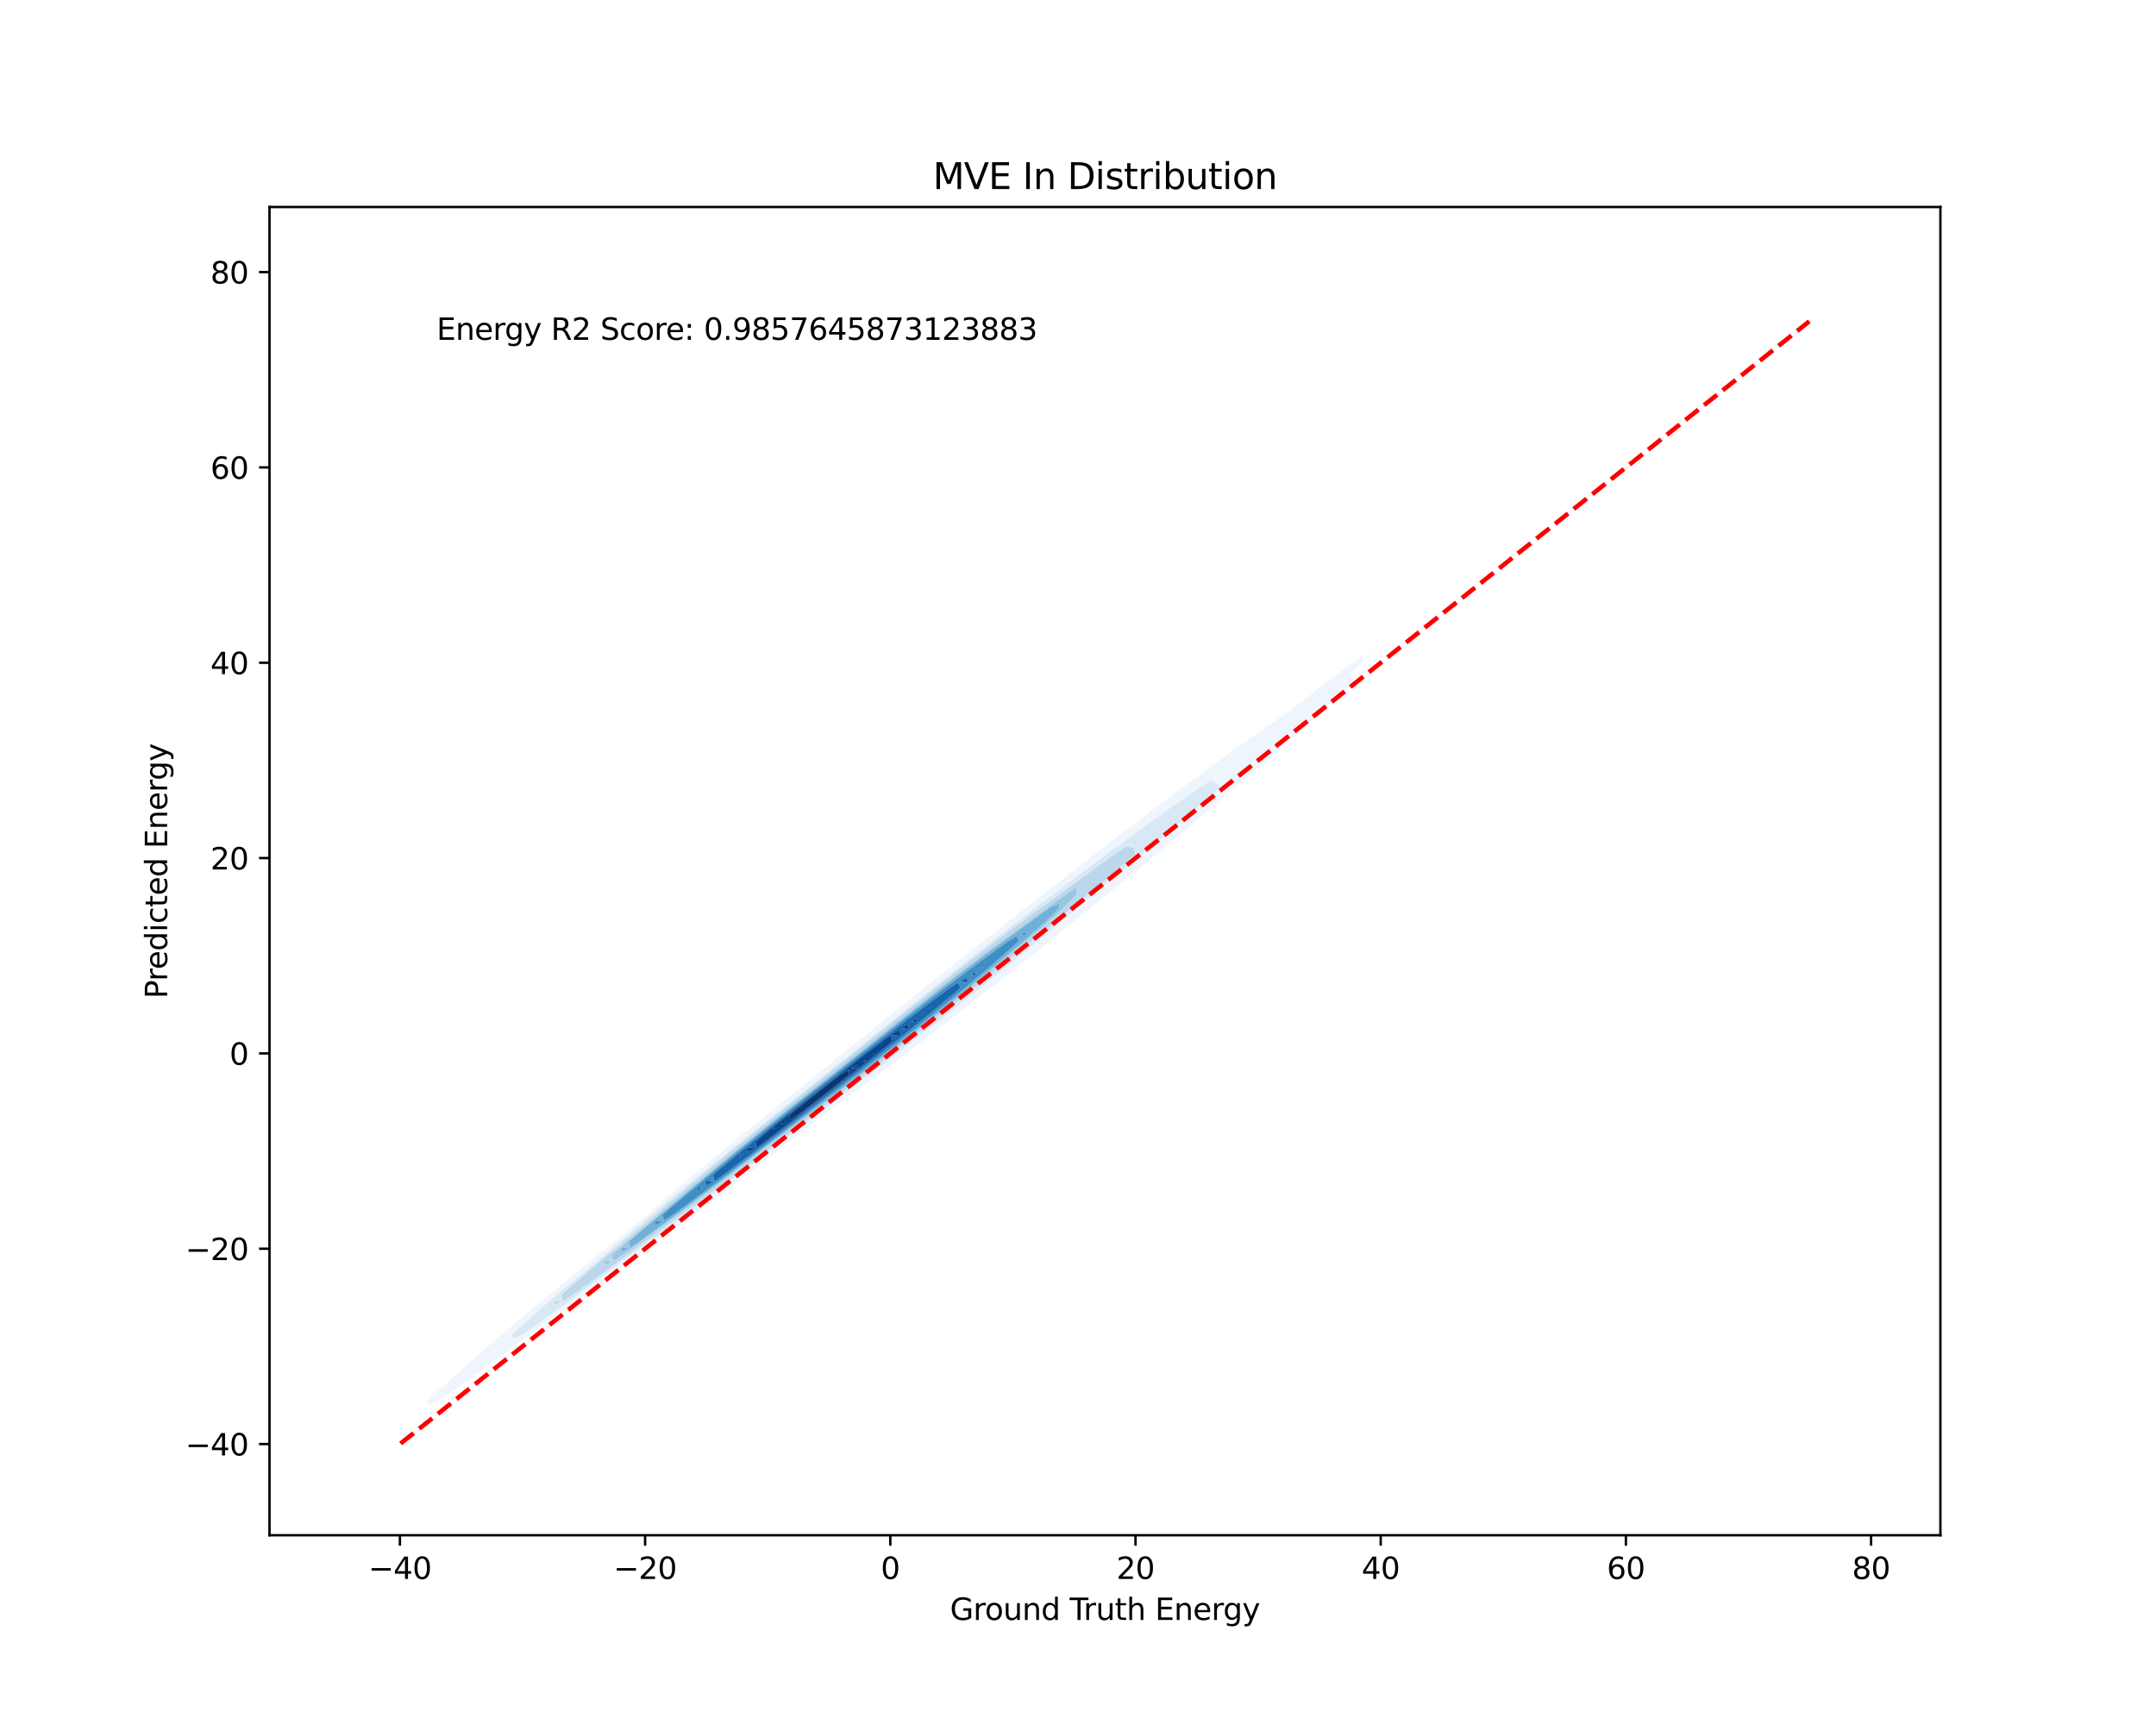 <?xml version="1.0" encoding="utf-8" standalone="no"?>
<!DOCTYPE svg PUBLIC "-//W3C//DTD SVG 1.1//EN"
  "http://www.w3.org/Graphics/SVG/1.1/DTD/svg11.dtd">
<svg xmlns:xlink="http://www.w3.org/1999/xlink" width="720pt" height="576pt" viewBox="0 0 720 576" xmlns="http://www.w3.org/2000/svg" version="1.1">
 <defs>
  <style type="text/css">*{stroke-linejoin: round; stroke-linecap: butt}</style>
 </defs>
 <g id="figure_1">
  <g id="patch_1">
   <path d="M 0 576 
L 720 576 
L 720 0 
L 0 0 
z
" style="fill: #ffffff"/>
  </g>
  <g id="axes_1">
   <g id="patch_2">
    <path d="M 90 512.64 
L 648 512.64 
L 648 69.12 
L 90 69.12 
z
" style="fill: #ffffff"/>
   </g>
   <g id="QuadContourSet_1">
    <path d="M 140.472 470.405 
L 140.704 470.294 
L 140.472 470.24 
L 140.413 470.294 
z
M 143.276 469.325 
L 145.686 468.065 
L 146.08 467.896 
L 148.884 466.095 
L 149.216 465.836 
L 151.688 464.166 
L 152.405 463.608 
L 154.492 462.197 
L 155.544 461.379 
L 157.296 460.197 
L 158.644 459.15 
L 160.101 458.17 
L 161.712 456.921 
L 162.905 456.12 
L 164.752 454.693 
L 165.709 454.05 
L 167.767 452.464 
L 168.513 451.962 
L 170.759 450.235 
L 171.317 449.859 
L 173.73 448.006 
L 174.121 447.742 
L 176.683 445.778 
L 176.925 445.613 
L 179.62 443.549 
L 179.729 443.475 
L 182.533 441.362 
L 182.588 441.32 
L 185.337 439.504 
L 185.878 439.091 
L 188.141 437.589 
L 189.095 436.863 
L 190.945 435.629 
L 192.253 434.634 
L 193.749 433.634 
L 195.361 432.405 
L 196.553 431.606 
L 198.427 430.176 
L 199.357 429.551 
L 201.453 427.948 
L 202.161 427.471 
L 204.443 425.719 
L 204.965 425.366 
L 207.401 423.49 
L 207.769 423.241 
L 210.331 421.262 
L 210.573 421.097 
L 213.238 419.033 
L 213.377 418.938 
L 216.127 416.804 
L 216.181 416.767 
L 218.985 414.645 
L 219.075 414.575 
L 221.789 412.659 
L 222.194 412.347 
L 224.593 410.657 
L 225.294 410.118 
L 227.397 408.643 
L 228.38 407.889 
L 230.201 406.619 
L 231.453 405.66 
L 233.005 404.582 
L 234.509 403.432 
L 235.809 402.531 
L 237.543 401.203 
L 238.613 400.462 
L 240.551 398.974 
L 241.417 398.373 
L 243.53 396.745 
L 244.221 396.263 
L 246.478 394.517 
L 247.025 394.132 
L 249.399 392.288 
L 249.829 391.983 
L 252.296 390.059 
L 252.633 389.817 
L 255.173 387.83 
L 255.437 387.639 
L 258.034 385.602 
L 258.241 385.45 
L 260.884 383.373 
L 261.045 383.254 
L 263.727 381.144 
L 263.849 381.053 
L 266.566 378.915 
L 266.653 378.85 
L 269.403 376.687 
L 269.457 376.646 
L 272.242 374.458 
L 272.261 374.443 
L 275.065 372.298 
L 275.154 372.229 
L 277.869 370.224 
L 278.157 370 
L 280.673 368.156 
L 281.167 367.772 
L 283.477 366.087 
L 284.175 365.543 
L 286.281 364.012 
L 287.176 363.314 
L 289.085 361.928 
L 290.165 361.085 
L 291.889 359.832 
L 293.139 358.857 
L 294.693 357.724 
L 296.098 356.628 
L 297.497 355.603 
L 299.043 354.399 
L 300.302 353.472 
L 301.976 352.17 
L 303.106 351.333 
L 304.899 349.942 
L 305.91 349.187 
L 307.814 347.713 
L 308.714 347.036 
L 310.722 345.484 
L 311.518 344.881 
L 313.624 343.255 
L 314.322 342.723 
L 316.521 341.027 
L 317.126 340.562 
L 319.412 338.798 
L 319.93 338.398 
L 322.297 336.569 
L 322.734 336.229 
L 325.174 334.341 
L 325.538 334.054 
L 328.042 332.112 
L 328.342 331.874 
L 330.9 329.883 
L 331.146 329.686 
L 333.747 327.654 
L 333.95 327.49 
L 336.582 325.426 
L 336.754 325.285 
L 339.403 323.197 
L 339.558 323.069 
L 342.209 320.968 
L 342.362 320.84 
L 344.998 318.739 
L 345.166 318.598 
L 347.77 316.511 
L 347.97 316.341 
L 350.524 314.282 
L 350.774 314.07 
L 353.264 312.053 
L 353.578 311.788 
L 355.996 309.824 
L 356.382 309.5 
L 358.724 307.596 
L 359.186 307.213 
L 361.458 305.367 
L 361.99 304.932 
L 364.201 303.138 
L 364.794 302.658 
L 366.954 300.909 
L 367.598 300.393 
L 369.717 298.681 
L 370.402 298.133 
L 372.482 296.452 
L 373.206 295.872 
L 375.243 294.223 
L 376.01 293.606 
L 377.994 291.994 
L 378.814 291.328 
L 380.729 289.766 
L 381.618 289.036 
L 383.444 287.537 
L 384.422 286.727 
L 386.14 285.308 
L 387.226 284.398 
L 388.814 283.079 
L 390.03 282.05 
L 391.468 280.851 
L 392.834 279.683 
L 394.105 278.622 
L 395.638 277.301 
L 396.724 276.393 
L 398.442 274.904 
L 399.327 274.164 
L 401.246 272.493 
L 401.916 271.936 
L 404.05 270.072 
L 404.49 269.707 
L 406.854 267.641 
L 407.052 267.478 
L 409.631 265.249 
L 409.658 265.225 
L 412.308 263.021 
L 412.462 262.883 
L 414.98 260.792 
L 415.266 260.535 
L 417.642 258.563 
L 418.07 258.175 
L 420.288 256.334 
L 420.874 255.797 
L 422.91 254.106 
L 423.678 253.393 
L 425.498 251.877 
L 426.482 250.953 
L 428.041 249.648 
L 429.286 248.464 
L 430.525 247.419 
L 432.09 245.913 
L 432.94 245.191 
L 434.894 243.289 
L 435.275 242.962 
L 437.627 240.733 
L 437.698 240.669 
L 440.196 238.505 
L 440.503 238.226 
L 442.765 236.276 
L 443.307 235.781 
L 445.329 234.047 
L 446.111 233.327 
L 447.877 231.818 
L 448.915 230.852 
L 450.398 229.59 
L 451.719 228.344 
L 452.875 227.361 
L 451.719 226.13 
L 450.735 225.132 
L 451.719 224.171 
L 453.112 222.903 
L 454.523 221.497 
L 455.434 220.675 
L 454.523 219.56 
L 452.992 220.675 
L 451.719 221.41 
L 449.736 222.903 
L 448.915 223.412 
L 446.677 225.132 
L 446.111 225.5 
L 443.716 227.361 
L 443.307 227.637 
L 440.806 229.59 
L 440.503 229.8 
L 437.918 231.818 
L 437.698 231.974 
L 435.035 234.047 
L 434.894 234.148 
L 432.143 236.276 
L 432.09 236.314 
L 429.286 238.394 
L 429.133 238.505 
L 426.482 240.344 
L 425.943 240.733 
L 423.678 242.256 
L 422.707 242.962 
L 420.874 244.165 
L 419.475 245.191 
L 418.07 246.1 
L 416.287 247.419 
L 415.266 248.077 
L 413.156 249.648 
L 412.462 250.097 
L 410.082 251.877 
L 409.658 252.154 
L 407.054 254.106 
L 406.854 254.237 
L 404.059 256.334 
L 404.05 256.34 
L 401.246 258.348 
L 400.967 258.563 
L 398.442 260.363 
L 397.888 260.792 
L 395.638 262.396 
L 394.834 263.021 
L 392.834 264.45 
L 391.81 265.249 
L 390.03 266.528 
L 388.817 267.478 
L 387.226 268.628 
L 385.852 269.707 
L 384.422 270.749 
L 382.912 271.936 
L 381.618 272.885 
L 379.99 274.164 
L 378.814 275.035 
L 377.083 276.393 
L 376.01 277.193 
L 374.186 278.622 
L 373.206 279.356 
L 371.295 280.851 
L 370.402 281.522 
L 368.407 283.079 
L 367.598 283.689 
L 365.521 285.308 
L 364.794 285.856 
L 362.636 287.537 
L 361.99 288.023 
L 359.753 289.766 
L 359.186 290.191 
L 356.874 291.994 
L 356.382 292.361 
L 353.999 294.223 
L 353.578 294.536 
L 351.132 296.452 
L 350.774 296.717 
L 348.273 298.681 
L 347.97 298.905 
L 345.421 300.909 
L 345.166 301.099 
L 342.577 303.138 
L 342.362 303.298 
L 339.739 305.367 
L 339.558 305.502 
L 336.905 307.596 
L 336.754 307.709 
L 334.073 309.824 
L 333.95 309.918 
L 331.244 312.053 
L 331.146 312.128 
L 328.415 314.282 
L 328.342 314.338 
L 325.588 316.511 
L 325.538 316.55 
L 322.764 318.739 
L 322.734 318.763 
L 319.942 320.968 
L 319.93 320.978 
L 317.126 323.197 
L 317.126 323.197 
L 314.322 325.406 
L 314.297 325.426 
L 311.518 327.634 
L 311.493 327.654 
L 308.714 329.883 
L 308.714 329.883 
L 305.924 332.112 
L 305.91 332.124 
L 303.141 334.341 
L 303.106 334.369 
L 300.364 336.569 
L 300.302 336.62 
L 297.592 338.798 
L 297.497 338.875 
L 294.824 341.027 
L 294.693 341.134 
L 292.058 343.255 
L 291.889 343.395 
L 289.295 345.484 
L 289.085 345.658 
L 286.533 347.713 
L 286.281 347.922 
L 283.771 349.942 
L 283.477 350.186 
L 281.009 352.17 
L 280.673 352.45 
L 278.245 354.399 
L 277.869 354.711 
L 275.48 356.628 
L 275.065 356.971 
L 272.713 358.857 
L 272.261 359.228 
L 269.944 361.085 
L 269.457 361.483 
L 267.173 363.314 
L 266.653 363.738 
L 264.403 365.543 
L 263.849 365.993 
L 261.634 367.772 
L 261.045 368.25 
L 258.869 370 
L 258.241 370.511 
L 256.109 372.229 
L 255.437 372.778 
L 253.356 374.458 
L 252.633 375.051 
L 250.61 376.687 
L 249.829 377.331 
L 247.873 378.915 
L 247.025 379.618 
L 245.143 381.144 
L 244.221 381.913 
L 242.422 383.373 
L 241.417 384.216 
L 239.709 385.602 
L 238.613 386.526 
L 237.005 387.83 
L 235.809 388.845 
L 234.311 390.059 
L 233.005 391.174 
L 231.63 392.288 
L 230.201 393.515 
L 228.964 394.517 
L 227.397 395.873 
L 226.319 396.745 
L 224.593 398.252 
L 223.701 398.974 
L 221.789 400.658 
L 221.116 401.203 
L 218.985 403.098 
L 218.573 403.432 
L 216.181 405.58 
L 216.082 405.66 
L 213.419 407.889 
L 213.377 407.926 
L 210.679 410.118 
L 210.573 410.211 
L 207.945 412.347 
L 207.769 412.501 
L 205.214 414.575 
L 204.965 414.792 
L 202.485 416.804 
L 202.161 417.085 
L 199.755 419.033 
L 199.357 419.377 
L 197.025 421.262 
L 196.553 421.669 
L 194.293 423.49 
L 193.749 423.96 
L 191.561 425.719 
L 190.945 426.252 
L 188.83 427.948 
L 188.141 428.545 
L 186.101 430.176 
L 185.337 430.842 
L 183.378 432.405 
L 182.533 433.144 
L 180.664 434.634 
L 179.729 435.454 
L 177.96 436.863 
L 176.925 437.774 
L 175.271 439.091 
L 174.121 440.106 
L 172.599 441.32 
L 171.317 442.454 
L 169.946 443.549 
L 168.513 444.819 
L 167.317 445.778 
L 165.709 447.207 
L 164.715 448.006 
L 162.905 449.622 
L 162.145 450.235 
L 160.101 452.071 
L 159.616 452.464 
L 157.296 454.566 
L 157.141 454.693 
L 154.624 456.921 
L 154.492 457.05 
L 152.082 459.15 
L 151.688 459.537 
L 149.592 461.379 
L 148.884 462.082 
L 147.161 463.608 
L 146.08 464.698 
L 144.804 465.836 
L 143.276 467.407 
L 142.543 468.065 
z
M 170.85 445.778 
L 171.317 445.385 
L 173.225 443.549 
L 174.121 442.797 
L 175.661 441.32 
L 176.925 440.262 
L 178.153 439.091 
L 179.729 437.776 
L 180.694 436.863 
L 182.533 435.332 
L 183.277 434.634 
L 185.337 432.925 
L 185.896 432.405 
L 188.141 430.548 
L 188.544 430.176 
L 190.945 428.195 
L 191.216 427.948 
L 193.749 425.861 
L 193.907 425.719 
L 196.553 423.542 
L 196.61 423.49 
L 199.27 421.262 
L 199.357 421.192 
L 201.852 419.033 
L 202.161 418.783 
L 204.44 416.804 
L 204.965 416.378 
L 207.033 414.575 
L 207.769 413.977 
L 209.631 412.347 
L 210.573 411.581 
L 212.237 410.118 
L 213.377 409.192 
L 214.855 407.889 
L 216.181 406.812 
L 217.488 405.66 
L 218.985 404.446 
L 220.138 403.432 
L 221.789 402.094 
L 222.806 401.203 
L 224.593 399.757 
L 225.492 398.974 
L 227.397 397.435 
L 228.194 396.745 
L 230.201 395.127 
L 230.912 394.517 
L 233.005 392.83 
L 233.642 392.288 
L 235.809 390.544 
L 236.384 390.059 
L 238.613 388.267 
L 239.135 387.83 
L 241.417 385.998 
L 241.894 385.602 
L 244.221 383.735 
L 244.66 383.373 
L 247.025 381.477 
L 247.432 381.144 
L 249.829 379.225 
L 250.21 378.915 
L 252.633 376.977 
L 252.993 376.687 
L 255.437 374.733 
L 255.78 374.458 
L 258.241 372.493 
L 258.572 372.229 
L 261.045 370.255 
L 261.366 370 
L 263.849 368.019 
L 264.163 367.772 
L 266.653 365.784 
L 266.959 365.543 
L 269.457 363.548 
L 269.755 363.314 
L 272.261 361.311 
L 272.548 361.085 
L 275.065 359.071 
L 275.338 358.857 
L 277.869 356.827 
L 278.123 356.628 
L 280.673 354.581 
L 280.903 354.399 
L 283.477 352.33 
L 283.679 352.17 
L 286.281 350.077 
L 286.451 349.942 
L 289.085 347.822 
L 289.222 347.713 
L 291.889 345.568 
L 291.994 345.484 
L 294.693 343.315 
L 294.767 343.255 
L 297.497 341.064 
L 297.544 341.027 
L 300.302 338.817 
L 300.326 338.798 
L 303.106 336.575 
L 303.112 336.569 
L 305.892 334.341 
L 305.91 334.326 
L 308.672 332.112 
L 308.714 332.079 
L 311.467 329.883 
L 311.518 329.843 
L 314.276 327.654 
L 314.322 327.618 
L 317.097 325.426 
L 317.126 325.403 
L 319.93 323.197 
L 319.93 323.197 
L 322.734 320.979 
L 322.748 320.968 
L 325.538 318.766 
L 325.573 318.739 
L 328.342 316.559 
L 328.406 316.511 
L 331.146 314.359 
L 331.25 314.282 
L 333.95 312.168 
L 334.107 312.053 
L 336.754 309.988 
L 336.98 309.824 
L 339.558 307.82 
L 339.87 307.596 
L 342.362 305.664 
L 342.779 305.367 
L 345.166 303.522 
L 345.706 303.138 
L 347.97 301.392 
L 348.65 300.909 
L 350.774 299.274 
L 351.61 298.681 
L 353.578 297.165 
L 354.582 296.452 
L 356.382 295.066 
L 357.563 294.223 
L 359.186 292.973 
L 360.552 291.994 
L 361.99 290.885 
L 363.545 289.766 
L 364.794 288.801 
L 366.541 287.537 
L 367.598 286.72 
L 369.541 285.308 
L 370.402 284.644 
L 372.547 283.079 
L 373.206 282.572 
L 375.564 280.851 
L 376.01 280.508 
L 378.595 278.622 
L 378.814 278.454 
L 381.618 276.411 
L 381.644 276.393 
L 384.422 274.35 
L 384.702 274.164 
L 387.226 272.326 
L 387.813 271.936 
L 390.03 270.336 
L 390.976 269.707 
L 392.834 268.379 
L 394.183 267.478 
L 395.638 266.447 
L 397.423 265.249 
L 398.442 264.532 
L 400.681 263.021 
L 401.246 262.624 
L 403.943 260.792 
L 404.05 260.717 
L 404.819 260.792 
L 406.854 261.932 
L 407.098 263.021 
L 406.854 263.233 
L 404.685 265.249 
L 404.05 265.797 
L 402.241 267.478 
L 401.246 268.327 
L 399.758 269.707 
L 398.442 270.817 
L 397.231 271.936 
L 395.638 273.266 
L 394.659 274.164 
L 392.834 275.675 
L 392.046 276.393 
L 390.03 278.048 
L 389.396 278.622 
L 387.226 280.393 
L 386.717 280.851 
L 384.422 282.716 
L 384.013 283.079 
L 381.618 285.022 
L 381.293 285.308 
L 378.814 287.316 
L 378.562 287.537 
L 376.01 289.605 
L 375.825 289.766 
L 373.206 291.89 
L 373.085 291.994 
L 370.402 294.175 
L 370.346 294.223 
L 367.629 296.452 
L 367.598 296.477 
L 365.001 298.681 
L 364.794 298.845 
L 362.371 300.909 
L 361.99 301.214 
L 359.736 303.138 
L 359.186 303.58 
L 357.094 305.367 
L 356.382 305.942 
L 354.444 307.596 
L 353.578 308.297 
L 351.784 309.824 
L 350.774 310.645 
L 349.115 312.053 
L 347.97 312.984 
L 346.436 314.282 
L 345.166 315.314 
L 343.745 316.511 
L 342.362 317.634 
L 341.043 318.739 
L 339.558 319.942 
L 338.328 320.968 
L 336.754 322.239 
L 335.601 323.197 
L 333.95 324.525 
L 332.861 325.426 
L 331.146 326.799 
L 330.108 327.654 
L 328.342 329.063 
L 327.343 329.883 
L 325.538 331.317 
L 324.566 332.112 
L 322.734 333.563 
L 321.778 334.341 
L 319.93 335.8 
L 318.979 336.569 
L 317.126 338.029 
L 316.17 338.798 
L 314.322 340.25 
L 313.35 341.027 
L 311.518 342.463 
L 310.52 343.255 
L 308.714 344.669 
L 307.679 345.484 
L 305.91 346.866 
L 304.827 347.713 
L 303.106 349.055 
L 301.966 349.942 
L 300.302 351.238 
L 299.095 352.17 
L 297.497 353.413 
L 296.215 354.399 
L 294.693 355.582 
L 293.329 356.628 
L 291.889 357.747 
L 290.437 358.857 
L 289.085 359.908 
L 287.541 361.085 
L 286.281 362.066 
L 284.643 363.314 
L 283.477 364.223 
L 281.744 365.543 
L 280.673 366.378 
L 278.843 367.772 
L 277.869 368.533 
L 275.939 370 
L 275.065 370.685 
L 273.031 372.229 
L 272.261 372.833 
L 270.115 374.458 
L 269.457 374.975 
L 267.187 376.687 
L 266.653 377.107 
L 264.242 378.915 
L 263.849 379.224 
L 261.272 381.144 
L 261.045 381.323 
L 258.27 383.373 
L 258.241 383.396 
L 255.437 385.544 
L 255.361 385.602 
L 252.633 387.701 
L 252.461 387.83 
L 249.829 389.853 
L 249.555 390.059 
L 247.025 392.001 
L 246.644 392.288 
L 244.221 394.148 
L 243.729 394.517 
L 241.417 396.292 
L 240.81 396.745 
L 238.613 398.435 
L 237.887 398.974 
L 235.809 400.575 
L 234.958 401.203 
L 233.005 402.71 
L 232.021 403.432 
L 230.201 404.838 
L 229.07 405.66 
L 227.397 406.956 
L 226.103 407.889 
L 224.593 409.06 
L 223.111 410.118 
L 221.789 411.144 
L 220.088 412.347 
L 218.985 413.203 
L 217.026 414.575 
L 216.181 415.231 
L 213.914 416.804 
L 213.377 417.221 
L 210.744 419.033 
L 210.573 419.165 
L 207.769 421.194 
L 207.675 421.262 
L 204.965 423.307 
L 204.708 423.49 
L 202.161 425.417 
L 201.738 425.719 
L 199.357 427.524 
L 198.761 427.948 
L 196.553 429.626 
L 195.775 430.176 
L 193.749 431.719 
L 192.777 432.405 
L 190.945 433.802 
L 189.76 434.634 
L 188.141 435.87 
L 186.72 436.863 
L 185.337 437.92 
L 183.649 439.091 
L 182.533 439.945 
L 180.539 441.32 
L 179.729 441.94 
L 177.382 443.549 
L 176.925 443.899 
L 174.167 445.778 
L 174.121 445.813 
L 171.317 446.916 
z
M 445.922 229.59 
L 446.111 229.411 
L 446.406 229.59 
L 446.111 229.774 
z
M 448.33 227.361 
L 448.915 226.799 
L 449.856 227.361 
L 448.915 227.945 
z
M 454.523 225.787 
L 455.292 225.132 
L 454.523 224.344 
L 453.339 225.132 
z
M 457.327 223.163 
L 457.631 222.903 
L 457.327 222.602 
L 456.878 222.903 
z
M 457.327 218.743 
L 457.658 218.446 
L 457.327 217.978 
L 456.646 218.446 
z
" clip-path="url(#p0ddc1fc84f)" style="fill: #eef5fc"/>
    <path d="M 171.317 446.916 
L 174.121 445.813 
L 174.167 445.778 
L 176.925 443.899 
L 177.382 443.549 
L 179.729 441.94 
L 180.539 441.32 
L 182.533 439.945 
L 183.649 439.091 
L 185.337 437.92 
L 186.72 436.863 
L 188.141 435.87 
L 189.76 434.634 
L 190.945 433.802 
L 192.777 432.405 
L 193.749 431.719 
L 195.775 430.176 
L 196.553 429.626 
L 198.761 427.948 
L 199.357 427.524 
L 201.738 425.719 
L 202.161 425.417 
L 204.708 423.49 
L 204.965 423.307 
L 207.675 421.262 
L 207.769 421.194 
L 210.573 419.165 
L 210.744 419.033 
L 213.377 417.221 
L 213.914 416.804 
L 216.181 415.231 
L 217.026 414.575 
L 218.985 413.203 
L 220.088 412.347 
L 221.789 411.144 
L 223.111 410.118 
L 224.593 409.06 
L 226.103 407.889 
L 227.397 406.956 
L 229.07 405.66 
L 230.201 404.838 
L 232.021 403.432 
L 233.005 402.71 
L 234.958 401.203 
L 235.809 400.575 
L 237.887 398.974 
L 238.613 398.435 
L 240.81 396.745 
L 241.417 396.292 
L 243.729 394.517 
L 244.221 394.148 
L 246.644 392.288 
L 247.025 392.001 
L 249.555 390.059 
L 249.829 389.853 
L 252.461 387.83 
L 252.633 387.701 
L 255.361 385.602 
L 255.437 385.544 
L 258.241 383.396 
L 258.27 383.373 
L 261.045 381.323 
L 261.272 381.144 
L 263.849 379.224 
L 264.242 378.915 
L 266.653 377.107 
L 267.187 376.687 
L 269.457 374.975 
L 270.115 374.458 
L 272.261 372.833 
L 273.031 372.229 
L 275.065 370.685 
L 275.939 370 
L 277.869 368.533 
L 278.843 367.772 
L 280.673 366.378 
L 281.744 365.543 
L 283.477 364.223 
L 284.643 363.314 
L 286.281 362.066 
L 287.541 361.085 
L 289.085 359.908 
L 290.437 358.857 
L 291.889 357.747 
L 293.329 356.628 
L 294.693 355.582 
L 296.215 354.399 
L 297.497 353.413 
L 299.095 352.17 
L 300.302 351.238 
L 301.966 349.942 
L 303.106 349.055 
L 304.827 347.713 
L 305.91 346.866 
L 307.679 345.484 
L 308.714 344.669 
L 310.52 343.255 
L 311.518 342.463 
L 313.35 341.027 
L 314.322 340.25 
L 316.17 338.798 
L 317.126 338.029 
L 318.979 336.569 
L 319.93 335.8 
L 321.778 334.341 
L 322.734 333.563 
L 324.566 332.112 
L 325.538 331.317 
L 327.343 329.883 
L 328.342 329.063 
L 330.108 327.654 
L 331.146 326.799 
L 332.861 325.426 
L 333.95 324.525 
L 335.601 323.197 
L 336.754 322.239 
L 338.328 320.968 
L 339.558 319.942 
L 341.043 318.739 
L 342.362 317.634 
L 343.745 316.511 
L 345.166 315.314 
L 346.436 314.282 
L 347.97 312.984 
L 349.115 312.053 
L 350.774 310.645 
L 351.784 309.824 
L 353.578 308.297 
L 354.444 307.596 
L 356.382 305.942 
L 357.094 305.367 
L 359.186 303.58 
L 359.736 303.138 
L 361.99 301.214 
L 362.371 300.909 
L 364.794 298.845 
L 365.001 298.681 
L 367.598 296.477 
L 367.629 296.452 
L 370.346 294.223 
L 370.402 294.175 
L 373.085 291.994 
L 373.206 291.89 
L 375.825 289.766 
L 376.01 289.605 
L 378.562 287.537 
L 378.814 287.316 
L 381.293 285.308 
L 381.618 285.022 
L 384.013 283.079 
L 384.422 282.716 
L 386.717 280.851 
L 387.226 280.393 
L 389.396 278.622 
L 390.03 278.048 
L 392.046 276.393 
L 392.834 275.675 
L 394.659 274.164 
L 395.638 273.266 
L 397.231 271.936 
L 398.442 270.817 
L 399.758 269.707 
L 401.246 268.327 
L 402.241 267.478 
L 404.05 265.797 
L 404.685 265.249 
L 406.854 263.233 
L 407.098 263.021 
L 406.854 261.932 
L 404.819 260.792 
L 404.05 260.717 
L 403.943 260.792 
L 401.246 262.624 
L 400.681 263.021 
L 398.442 264.532 
L 397.423 265.249 
L 395.638 266.447 
L 394.183 267.478 
L 392.834 268.379 
L 390.976 269.707 
L 390.03 270.336 
L 387.813 271.936 
L 387.226 272.326 
L 384.702 274.164 
L 384.422 274.35 
L 381.644 276.393 
L 381.618 276.411 
L 378.814 278.454 
L 378.595 278.622 
L 376.01 280.508 
L 375.564 280.851 
L 373.206 282.572 
L 372.547 283.079 
L 370.402 284.644 
L 369.541 285.308 
L 367.598 286.72 
L 366.541 287.537 
L 364.794 288.801 
L 363.545 289.766 
L 361.99 290.885 
L 360.552 291.994 
L 359.186 292.973 
L 357.563 294.223 
L 356.382 295.066 
L 354.582 296.452 
L 353.578 297.165 
L 351.61 298.681 
L 350.774 299.274 
L 348.65 300.909 
L 347.97 301.392 
L 345.706 303.138 
L 345.166 303.522 
L 342.779 305.367 
L 342.362 305.664 
L 339.87 307.596 
L 339.558 307.82 
L 336.98 309.824 
L 336.754 309.988 
L 334.107 312.053 
L 333.95 312.168 
L 331.25 314.282 
L 331.146 314.359 
L 328.406 316.511 
L 328.342 316.559 
L 325.573 318.739 
L 325.538 318.766 
L 322.748 320.968 
L 322.734 320.979 
L 319.93 323.197 
L 319.93 323.197 
L 317.126 325.403 
L 317.097 325.426 
L 314.322 327.618 
L 314.276 327.654 
L 311.518 329.843 
L 311.467 329.883 
L 308.714 332.079 
L 308.672 332.112 
L 305.91 334.326 
L 305.892 334.341 
L 303.112 336.569 
L 303.106 336.575 
L 300.326 338.798 
L 300.302 338.817 
L 297.544 341.027 
L 297.497 341.064 
L 294.767 343.255 
L 294.693 343.315 
L 291.994 345.484 
L 291.889 345.568 
L 289.222 347.713 
L 289.085 347.822 
L 286.451 349.942 
L 286.281 350.077 
L 283.679 352.17 
L 283.477 352.33 
L 280.903 354.399 
L 280.673 354.581 
L 278.123 356.628 
L 277.869 356.827 
L 275.338 358.857 
L 275.065 359.071 
L 272.548 361.085 
L 272.261 361.311 
L 269.755 363.314 
L 269.457 363.548 
L 266.959 365.543 
L 266.653 365.784 
L 264.163 367.772 
L 263.849 368.019 
L 261.366 370 
L 261.045 370.255 
L 258.572 372.229 
L 258.241 372.493 
L 255.78 374.458 
L 255.437 374.733 
L 252.993 376.687 
L 252.633 376.977 
L 250.21 378.915 
L 249.829 379.225 
L 247.432 381.144 
L 247.025 381.477 
L 244.66 383.373 
L 244.221 383.735 
L 241.894 385.602 
L 241.417 385.998 
L 239.135 387.83 
L 238.613 388.267 
L 236.384 390.059 
L 235.809 390.544 
L 233.642 392.288 
L 233.005 392.83 
L 230.912 394.517 
L 230.201 395.127 
L 228.194 396.745 
L 227.397 397.435 
L 225.492 398.974 
L 224.593 399.757 
L 222.806 401.203 
L 221.789 402.094 
L 220.138 403.432 
L 218.985 404.446 
L 217.488 405.66 
L 216.181 406.812 
L 214.855 407.889 
L 213.377 409.192 
L 212.237 410.118 
L 210.573 411.581 
L 209.631 412.347 
L 207.769 413.977 
L 207.033 414.575 
L 204.965 416.378 
L 204.44 416.804 
L 202.161 418.783 
L 201.852 419.033 
L 199.357 421.192 
L 199.27 421.262 
L 196.61 423.49 
L 196.553 423.542 
L 193.907 425.719 
L 193.749 425.861 
L 191.216 427.948 
L 190.945 428.195 
L 188.544 430.176 
L 188.141 430.548 
L 185.896 432.405 
L 185.337 432.925 
L 183.277 434.634 
L 182.533 435.332 
L 180.694 436.863 
L 179.729 437.776 
L 178.153 439.091 
L 176.925 440.262 
L 175.661 441.32 
L 174.121 442.797 
L 173.225 443.549 
L 171.317 445.385 
L 170.85 445.778 
z
M 185.037 434.634 
L 185.337 434.385 
L 187.476 434.634 
L 185.337 435.516 
z
M 187.469 432.405 
L 188.141 431.849 
L 189.96 430.176 
L 190.945 429.364 
L 192.5 427.948 
L 193.749 426.919 
L 195.079 425.719 
L 196.553 424.506 
L 197.688 423.49 
L 199.357 422.118 
L 200.321 421.262 
L 202.161 419.748 
L 202.971 419.033 
L 204.965 417.39 
L 205.632 416.804 
L 207.769 415.04 
L 208.301 414.575 
L 210.573 412.694 
L 210.973 412.347 
L 213.377 410.35 
L 213.645 410.118 
L 216.181 408.007 
L 216.317 407.889 
L 218.985 405.663 
L 218.988 405.66 
L 221.523 403.432 
L 221.789 403.216 
L 224.086 401.203 
L 224.593 400.793 
L 226.681 398.974 
L 227.397 398.395 
L 229.304 396.745 
L 230.201 396.022 
L 231.955 394.517 
L 233.005 393.67 
L 234.629 392.288 
L 235.809 391.339 
L 237.325 390.059 
L 238.613 389.023 
L 240.038 387.83 
L 241.417 386.723 
L 242.767 385.602 
L 244.221 384.435 
L 245.51 383.373 
L 247.025 382.158 
L 248.264 381.144 
L 249.829 379.891 
L 251.03 378.915 
L 252.633 377.633 
L 253.806 376.687 
L 255.437 375.383 
L 256.59 374.458 
L 258.241 373.14 
L 259.383 372.229 
L 261.045 370.903 
L 262.183 370 
L 263.849 368.671 
L 264.988 367.772 
L 266.653 366.442 
L 267.796 365.543 
L 269.457 364.216 
L 270.605 363.314 
L 272.261 361.99 
L 273.414 361.085 
L 275.065 359.763 
L 276.219 358.857 
L 277.869 357.534 
L 279.019 356.628 
L 280.673 355.3 
L 281.813 354.399 
L 283.477 353.061 
L 284.6 352.17 
L 286.281 350.818 
L 287.382 349.942 
L 289.085 348.571 
L 290.16 347.713 
L 291.889 346.322 
L 292.936 345.484 
L 294.693 344.072 
L 295.712 343.255 
L 297.497 341.822 
L 298.491 341.027 
L 300.302 339.576 
L 301.274 338.798 
L 303.106 337.333 
L 304.064 336.569 
L 305.91 335.096 
L 306.862 334.341 
L 308.714 332.865 
L 309.668 332.112 
L 311.518 330.64 
L 312.483 329.883 
L 314.322 328.422 
L 315.309 327.654 
L 317.126 326.213 
L 318.145 325.426 
L 319.93 324.012 
L 320.995 323.197 
L 322.734 321.822 
L 323.859 320.968 
L 325.538 319.643 
L 326.742 318.739 
L 328.342 317.479 
L 329.645 316.511 
L 331.146 315.331 
L 332.572 314.282 
L 333.95 313.203 
L 335.526 312.053 
L 336.754 311.095 
L 338.511 309.824 
L 339.558 309.01 
L 341.527 307.596 
L 342.362 306.949 
L 344.577 305.367 
L 345.166 304.912 
L 347.66 303.138 
L 347.97 302.899 
L 350.774 300.909 
L 350.774 300.909 
L 353.578 298.834 
L 353.794 298.681 
L 356.382 296.758 
L 356.818 296.452 
L 359.186 294.687 
L 359.851 294.223 
L 361.99 292.624 
L 362.901 291.994 
L 364.794 290.576 
L 365.976 289.766 
L 367.598 288.547 
L 369.083 287.537 
L 370.402 286.546 
L 372.233 285.308 
L 373.206 284.577 
L 375.435 283.079 
L 376.01 282.649 
L 378.386 283.079 
L 378.814 283.808 
L 378.995 285.308 
L 378.814 285.455 
L 376.435 287.537 
L 376.01 287.881 
L 373.839 289.766 
L 373.206 290.279 
L 371.217 291.994 
L 370.402 292.657 
L 368.575 294.223 
L 367.598 295.019 
L 365.918 296.452 
L 364.794 297.37 
L 363.251 298.681 
L 361.99 299.713 
L 360.579 300.909 
L 359.186 302.052 
L 357.903 303.138 
L 356.382 304.387 
L 355.225 305.367 
L 353.578 306.72 
L 352.544 307.596 
L 350.774 309.049 
L 349.859 309.824 
L 347.97 311.375 
L 347.169 312.053 
L 345.166 313.694 
L 344.473 314.282 
L 342.362 316.008 
L 341.768 316.511 
L 339.558 318.314 
L 339.056 318.739 
L 336.754 320.612 
L 336.334 320.968 
L 333.95 322.904 
L 333.603 323.197 
L 331.146 325.188 
L 330.864 325.426 
L 328.342 327.465 
L 328.117 327.654 
L 325.538 329.735 
L 325.361 329.883 
L 322.734 331.999 
L 322.599 332.112 
L 319.93 334.256 
L 319.828 334.341 
L 317.126 336.507 
L 317.05 336.569 
L 314.322 338.75 
L 314.263 338.798 
L 311.518 340.986 
L 311.467 341.027 
L 308.714 343.214 
L 308.663 343.255 
L 305.91 345.435 
L 305.849 345.484 
L 303.106 347.65 
L 303.026 347.713 
L 300.302 349.858 
L 300.195 349.942 
L 297.497 352.06 
L 297.358 352.17 
L 294.693 354.259 
L 294.514 354.399 
L 291.889 356.453 
L 291.666 356.628 
L 289.085 358.645 
L 288.813 358.857 
L 286.281 360.835 
L 285.958 361.085 
L 283.477 363.023 
L 283.099 363.314 
L 280.673 365.209 
L 280.237 365.543 
L 277.869 367.392 
L 277.37 367.772 
L 275.065 369.571 
L 274.499 370 
L 272.261 371.746 
L 271.621 372.229 
L 269.457 373.916 
L 268.736 374.458 
L 266.653 376.079 
L 265.843 376.687 
L 263.849 378.235 
L 262.942 378.915 
L 261.045 380.385 
L 260.034 381.144 
L 258.241 382.53 
L 257.118 383.373 
L 255.437 384.669 
L 254.197 385.602 
L 252.633 386.805 
L 251.27 387.83 
L 249.829 388.937 
L 248.338 390.059 
L 247.025 391.067 
L 245.401 392.288 
L 244.221 393.193 
L 242.456 394.517 
L 241.417 395.314 
L 239.501 396.745 
L 238.613 397.428 
L 236.533 398.974 
L 235.809 399.531 
L 233.546 401.203 
L 233.005 401.62 
L 230.534 403.432 
L 230.201 403.689 
L 227.489 405.66 
L 227.397 405.732 
L 224.593 407.817 
L 224.494 407.889 
L 221.789 409.928 
L 221.527 410.118 
L 218.985 412.031 
L 218.549 412.347 
L 216.181 414.126 
L 215.559 414.575 
L 213.377 416.215 
L 212.56 416.804 
L 210.573 418.299 
L 209.551 419.033 
L 207.769 420.375 
L 206.533 421.262 
L 204.965 422.445 
L 203.504 423.49 
L 202.161 424.506 
L 200.46 425.719 
L 199.357 426.556 
L 197.399 427.948 
L 196.553 428.591 
L 194.315 430.176 
L 193.749 430.608 
L 191.202 432.405 
L 190.945 432.601 
L 188.141 434.388 
z
M 378.7 280.851 
L 378.814 280.765 
L 379.268 280.851 
L 378.814 281.958 
z
" clip-path="url(#p0ddc1fc84f)" style="fill: #d9e8f5"/>
    <path d="M 185.337 435.516 
L 187.476 434.634 
L 185.337 434.385 
L 185.037 434.634 
z
M 188.141 434.388 
L 190.945 432.601 
L 191.202 432.405 
L 193.749 430.608 
L 194.315 430.176 
L 196.553 428.591 
L 197.399 427.948 
L 199.357 426.556 
L 200.46 425.719 
L 202.161 424.506 
L 203.504 423.49 
L 204.965 422.445 
L 206.533 421.262 
L 207.769 420.375 
L 209.551 419.033 
L 210.573 418.299 
L 212.56 416.804 
L 213.377 416.215 
L 215.559 414.575 
L 216.181 414.126 
L 218.549 412.347 
L 218.985 412.031 
L 221.527 410.118 
L 221.789 409.928 
L 224.494 407.889 
L 224.593 407.817 
L 227.397 405.732 
L 227.489 405.66 
L 230.201 403.689 
L 230.534 403.432 
L 233.005 401.62 
L 233.546 401.203 
L 235.809 399.531 
L 236.533 398.974 
L 238.613 397.428 
L 239.501 396.745 
L 241.417 395.314 
L 242.456 394.517 
L 244.221 393.193 
L 245.401 392.288 
L 247.025 391.067 
L 248.338 390.059 
L 249.829 388.937 
L 251.27 387.83 
L 252.633 386.805 
L 254.197 385.602 
L 255.437 384.669 
L 257.118 383.373 
L 258.241 382.53 
L 260.034 381.144 
L 261.045 380.385 
L 262.942 378.915 
L 263.849 378.235 
L 265.843 376.687 
L 266.653 376.079 
L 268.736 374.458 
L 269.457 373.916 
L 271.621 372.229 
L 272.261 371.746 
L 274.499 370 
L 275.065 369.571 
L 277.37 367.772 
L 277.869 367.392 
L 280.237 365.543 
L 280.673 365.209 
L 283.099 363.314 
L 283.477 363.023 
L 285.958 361.085 
L 286.281 360.835 
L 288.813 358.857 
L 289.085 358.645 
L 291.666 356.628 
L 291.889 356.453 
L 294.514 354.399 
L 294.693 354.259 
L 297.358 352.17 
L 297.497 352.06 
L 300.195 349.942 
L 300.302 349.858 
L 303.026 347.713 
L 303.106 347.65 
L 305.849 345.484 
L 305.91 345.435 
L 308.663 343.255 
L 308.714 343.214 
L 311.467 341.027 
L 311.518 340.986 
L 314.263 338.798 
L 314.322 338.75 
L 317.05 336.569 
L 317.126 336.507 
L 319.828 334.341 
L 319.93 334.256 
L 322.599 332.112 
L 322.734 331.999 
L 325.361 329.883 
L 325.538 329.735 
L 328.117 327.654 
L 328.342 327.465 
L 330.864 325.426 
L 331.146 325.188 
L 333.603 323.197 
L 333.95 322.904 
L 336.334 320.968 
L 336.754 320.612 
L 339.056 318.739 
L 339.558 318.314 
L 341.768 316.511 
L 342.362 316.008 
L 344.473 314.282 
L 345.166 313.694 
L 347.169 312.053 
L 347.97 311.375 
L 349.859 309.824 
L 350.774 309.049 
L 352.544 307.596 
L 353.578 306.72 
L 355.225 305.367 
L 356.382 304.387 
L 357.903 303.138 
L 359.186 302.052 
L 360.579 300.909 
L 361.99 299.713 
L 363.251 298.681 
L 364.794 297.37 
L 365.918 296.452 
L 367.598 295.019 
L 368.575 294.223 
L 370.402 292.657 
L 371.217 291.994 
L 373.206 290.279 
L 373.839 289.766 
L 376.01 287.881 
L 376.435 287.537 
L 378.814 285.455 
L 378.995 285.308 
L 378.814 283.808 
L 378.386 283.079 
L 376.01 282.649 
L 375.435 283.079 
L 373.206 284.577 
L 372.233 285.308 
L 370.402 286.546 
L 369.083 287.537 
L 367.598 288.547 
L 365.976 289.766 
L 364.794 290.576 
L 362.901 291.994 
L 361.99 292.624 
L 359.851 294.223 
L 359.186 294.687 
L 356.818 296.452 
L 356.382 296.758 
L 353.794 298.681 
L 353.578 298.834 
L 350.774 300.909 
L 350.774 300.909 
L 347.97 302.899 
L 347.66 303.138 
L 345.166 304.912 
L 344.577 305.367 
L 342.362 306.949 
L 341.527 307.596 
L 339.558 309.01 
L 338.511 309.824 
L 336.754 311.095 
L 335.526 312.053 
L 333.95 313.203 
L 332.572 314.282 
L 331.146 315.331 
L 329.645 316.511 
L 328.342 317.479 
L 326.742 318.739 
L 325.538 319.643 
L 323.859 320.968 
L 322.734 321.822 
L 320.995 323.197 
L 319.93 324.012 
L 318.145 325.426 
L 317.126 326.213 
L 315.309 327.654 
L 314.322 328.422 
L 312.483 329.883 
L 311.518 330.64 
L 309.668 332.112 
L 308.714 332.865 
L 306.862 334.341 
L 305.91 335.096 
L 304.064 336.569 
L 303.106 337.333 
L 301.274 338.798 
L 300.302 339.576 
L 298.491 341.027 
L 297.497 341.822 
L 295.712 343.255 
L 294.693 344.072 
L 292.936 345.484 
L 291.889 346.322 
L 290.16 347.713 
L 289.085 348.571 
L 287.382 349.942 
L 286.281 350.818 
L 284.6 352.17 
L 283.477 353.061 
L 281.813 354.399 
L 280.673 355.3 
L 279.019 356.628 
L 277.869 357.534 
L 276.219 358.857 
L 275.065 359.763 
L 273.414 361.085 
L 272.261 361.99 
L 270.605 363.314 
L 269.457 364.216 
L 267.796 365.543 
L 266.653 366.442 
L 264.988 367.772 
L 263.849 368.671 
L 262.183 370 
L 261.045 370.903 
L 259.383 372.229 
L 258.241 373.14 
L 256.59 374.458 
L 255.437 375.383 
L 253.806 376.687 
L 252.633 377.633 
L 251.03 378.915 
L 249.829 379.891 
L 248.264 381.144 
L 247.025 382.158 
L 245.51 383.373 
L 244.221 384.435 
L 242.767 385.602 
L 241.417 386.723 
L 240.038 387.83 
L 238.613 389.023 
L 237.325 390.059 
L 235.809 391.339 
L 234.629 392.288 
L 233.005 393.67 
L 231.955 394.517 
L 230.201 396.022 
L 229.304 396.745 
L 227.397 398.395 
L 226.681 398.974 
L 224.593 400.793 
L 224.086 401.203 
L 221.789 403.216 
L 221.523 403.432 
L 218.988 405.66 
L 218.985 405.663 
L 216.317 407.889 
L 216.181 408.007 
L 213.645 410.118 
L 213.377 410.35 
L 210.973 412.347 
L 210.573 412.694 
L 208.301 414.575 
L 207.769 415.04 
L 205.632 416.804 
L 204.965 417.39 
L 202.971 419.033 
L 202.161 419.748 
L 200.321 421.262 
L 199.357 422.118 
L 197.688 423.49 
L 196.553 424.506 
L 195.079 425.719 
L 193.749 426.919 
L 192.5 427.948 
L 190.945 429.364 
L 189.96 430.176 
L 188.141 431.849 
L 187.469 432.405 
z
M 199.286 423.49 
L 199.357 423.432 
L 199.784 423.49 
L 199.357 423.705 
z
M 201.8 421.262 
L 202.161 420.965 
L 204.319 421.262 
L 202.161 422.367 
z
M 204.35 419.033 
L 204.965 418.526 
L 206.927 416.804 
L 207.769 416.108 
L 209.524 414.575 
L 210.573 413.707 
L 212.138 412.347 
L 213.377 411.318 
L 214.762 410.118 
L 216.181 408.937 
L 217.396 407.889 
L 218.985 406.563 
L 220.035 405.66 
L 221.789 404.194 
L 222.68 403.432 
L 224.593 401.831 
L 225.329 401.203 
L 227.397 399.472 
L 227.983 398.974 
L 230.201 397.121 
L 230.644 396.745 
L 233.005 394.777 
L 233.313 394.517 
L 235.809 392.442 
L 235.992 392.288 
L 238.613 390.119 
L 238.684 390.059 
L 241.377 387.83 
L 241.417 387.798 
L 244.061 385.602 
L 244.221 385.473 
L 246.769 383.373 
L 247.025 383.168 
L 249.498 381.144 
L 249.829 380.879 
L 252.246 378.915 
L 252.633 378.606 
L 255.011 376.687 
L 255.437 376.346 
L 257.791 374.458 
L 258.241 374.099 
L 260.586 372.229 
L 261.045 371.863 
L 263.393 370 
L 263.849 369.636 
L 266.211 367.772 
L 266.653 367.418 
L 269.036 365.543 
L 269.457 365.206 
L 271.866 363.314 
L 272.261 362.998 
L 274.696 361.085 
L 275.065 360.79 
L 277.524 358.857 
L 277.869 358.58 
L 280.347 356.628 
L 280.673 356.366 
L 283.161 354.399 
L 283.477 354.145 
L 285.966 352.17 
L 286.281 351.917 
L 288.762 349.942 
L 289.085 349.681 
L 291.549 347.713 
L 291.889 347.439 
L 294.331 345.484 
L 294.693 345.193 
L 297.112 343.255 
L 297.497 342.946 
L 299.893 341.027 
L 300.302 340.7 
L 302.68 338.798 
L 303.106 338.458 
L 305.475 336.569 
L 305.91 336.222 
L 308.281 334.341 
L 308.714 333.996 
L 311.101 332.112 
L 311.518 331.78 
L 313.938 329.883 
L 314.322 329.578 
L 316.793 327.654 
L 317.126 327.39 
L 319.67 325.426 
L 319.93 325.22 
L 322.574 323.197 
L 322.734 323.07 
L 325.506 320.968 
L 325.538 320.943 
L 328.342 318.839 
L 328.479 318.739 
L 331.146 316.755 
L 331.482 316.511 
L 333.95 314.686 
L 334.506 314.282 
L 336.754 312.628 
L 337.544 312.053 
L 339.558 310.575 
L 340.591 309.824 
L 342.362 308.525 
L 343.644 307.596 
L 345.166 306.478 
L 346.705 305.367 
L 347.97 304.436 
L 349.778 303.138 
L 350.774 302.403 
L 352.867 300.909 
L 353.578 300.383 
L 355.982 298.681 
L 356.382 298.384 
L 359.131 296.452 
L 359.186 296.411 
L 359.615 296.452 
L 359.461 298.681 
L 359.186 298.936 
L 357.436 300.909 
L 356.382 301.86 
L 355.187 303.138 
L 353.578 304.563 
L 352.797 305.367 
L 350.774 307.135 
L 350.313 307.596 
L 347.97 309.626 
L 347.766 309.824 
L 345.174 312.053 
L 345.166 312.06 
L 342.544 314.282 
L 342.362 314.431 
L 339.909 316.511 
L 339.558 316.797 
L 337.266 318.739 
L 336.754 319.156 
L 334.614 320.968 
L 333.95 321.507 
L 331.951 323.197 
L 331.146 323.85 
L 329.278 325.426 
L 328.342 326.183 
L 326.593 327.654 
L 325.538 328.506 
L 323.895 329.883 
L 322.734 330.818 
L 321.183 332.112 
L 319.93 333.119 
L 318.457 334.341 
L 317.126 335.408 
L 315.716 336.569 
L 314.322 337.684 
L 312.961 338.798 
L 311.518 339.948 
L 310.19 341.027 
L 308.714 342.2 
L 307.406 343.255 
L 305.91 344.44 
L 304.607 345.484 
L 303.106 346.67 
L 301.796 347.713 
L 300.302 348.889 
L 298.973 349.942 
L 297.497 351.1 
L 296.139 352.17 
L 294.693 353.304 
L 293.296 354.399 
L 291.889 355.5 
L 290.444 356.628 
L 289.085 357.69 
L 287.583 358.857 
L 286.281 359.874 
L 284.713 361.085 
L 283.477 362.051 
L 281.834 363.314 
L 280.673 364.221 
L 278.944 365.543 
L 277.869 366.382 
L 276.043 367.772 
L 275.065 368.535 
L 273.129 370 
L 272.261 370.678 
L 270.204 372.229 
L 269.457 372.811 
L 267.267 374.458 
L 266.653 374.935 
L 264.319 376.687 
L 263.849 377.051 
L 261.363 378.915 
L 261.045 379.162 
L 258.402 381.144 
L 258.241 381.268 
L 255.437 383.373 
L 255.437 383.373 
L 252.633 385.536 
L 252.547 385.602 
L 249.829 387.699 
L 249.654 387.83 
L 247.025 389.859 
L 246.758 390.059 
L 244.221 392.015 
L 243.855 392.288 
L 241.417 394.164 
L 240.943 394.517 
L 238.613 396.306 
L 238.02 396.745 
L 235.809 398.438 
L 235.083 398.974 
L 233.005 400.56 
L 232.131 401.203 
L 230.201 402.671 
L 229.163 403.432 
L 227.397 404.77 
L 226.179 405.66 
L 224.593 406.859 
L 223.178 407.889 
L 221.789 408.936 
L 220.162 410.118 
L 218.985 411.003 
L 217.13 412.347 
L 216.181 413.06 
L 214.083 414.575 
L 213.377 415.106 
L 211.02 416.804 
L 210.573 417.141 
L 207.941 419.033 
L 207.769 419.162 
L 204.965 420.948 
z
M 378.814 281.958 
L 379.268 280.851 
L 378.814 280.765 
L 378.7 280.851 
z
" clip-path="url(#p0ddc1fc84f)" style="fill: #bcd7eb"/>
    <path d="M 199.357 423.705 
L 199.784 423.49 
L 199.357 423.432 
L 199.286 423.49 
z
M 202.161 422.367 
L 204.319 421.262 
L 202.161 420.965 
L 201.8 421.262 
z
M 204.965 420.948 
L 207.769 419.162 
L 207.941 419.033 
L 210.573 417.141 
L 211.02 416.804 
L 213.377 415.106 
L 214.083 414.575 
L 216.181 413.06 
L 217.13 412.347 
L 218.985 411.003 
L 220.162 410.118 
L 221.789 408.936 
L 223.178 407.889 
L 224.593 406.859 
L 226.179 405.66 
L 227.397 404.77 
L 229.163 403.432 
L 230.201 402.671 
L 232.131 401.203 
L 233.005 400.56 
L 235.083 398.974 
L 235.809 398.438 
L 238.02 396.745 
L 238.613 396.306 
L 240.943 394.517 
L 241.417 394.164 
L 243.855 392.288 
L 244.221 392.015 
L 246.758 390.059 
L 247.025 389.859 
L 249.654 387.83 
L 249.829 387.699 
L 252.547 385.602 
L 252.633 385.536 
L 255.437 383.373 
L 255.437 383.373 
L 258.241 381.268 
L 258.402 381.144 
L 261.045 379.162 
L 261.363 378.915 
L 263.849 377.051 
L 264.319 376.687 
L 266.653 374.935 
L 267.267 374.458 
L 269.457 372.811 
L 270.204 372.229 
L 272.261 370.678 
L 273.129 370 
L 275.065 368.535 
L 276.043 367.772 
L 277.869 366.382 
L 278.944 365.543 
L 280.673 364.221 
L 281.834 363.314 
L 283.477 362.051 
L 284.713 361.085 
L 286.281 359.874 
L 287.583 358.857 
L 289.085 357.69 
L 290.444 356.628 
L 291.889 355.5 
L 293.296 354.399 
L 294.693 353.304 
L 296.139 352.17 
L 297.497 351.1 
L 298.973 349.942 
L 300.302 348.889 
L 301.796 347.713 
L 303.106 346.67 
L 304.607 345.484 
L 305.91 344.44 
L 307.406 343.255 
L 308.714 342.2 
L 310.19 341.027 
L 311.518 339.948 
L 312.961 338.798 
L 314.322 337.684 
L 315.716 336.569 
L 317.126 335.408 
L 318.457 334.341 
L 319.93 333.119 
L 321.183 332.112 
L 322.734 330.818 
L 323.895 329.883 
L 325.538 328.506 
L 326.593 327.654 
L 328.342 326.183 
L 329.278 325.426 
L 331.146 323.85 
L 331.951 323.197 
L 333.95 321.507 
L 334.614 320.968 
L 336.754 319.156 
L 337.266 318.739 
L 339.558 316.797 
L 339.909 316.511 
L 342.362 314.431 
L 342.544 314.282 
L 345.166 312.06 
L 345.174 312.053 
L 347.766 309.824 
L 347.97 309.626 
L 350.313 307.596 
L 350.774 307.135 
L 352.797 305.367 
L 353.578 304.563 
L 355.187 303.138 
L 356.382 301.86 
L 357.436 300.909 
L 359.186 298.936 
L 359.461 298.681 
L 359.615 296.452 
L 359.186 296.411 
L 359.131 296.452 
L 356.382 298.384 
L 355.982 298.681 
L 353.578 300.383 
L 352.867 300.909 
L 350.774 302.403 
L 349.778 303.138 
L 347.97 304.436 
L 346.705 305.367 
L 345.166 306.478 
L 343.644 307.596 
L 342.362 308.525 
L 340.591 309.824 
L 339.558 310.575 
L 337.544 312.053 
L 336.754 312.628 
L 334.506 314.282 
L 333.95 314.686 
L 331.482 316.511 
L 331.146 316.755 
L 328.479 318.739 
L 328.342 318.839 
L 325.538 320.943 
L 325.506 320.968 
L 322.734 323.07 
L 322.574 323.197 
L 319.93 325.22 
L 319.67 325.426 
L 317.126 327.39 
L 316.793 327.654 
L 314.322 329.578 
L 313.938 329.883 
L 311.518 331.78 
L 311.101 332.112 
L 308.714 333.996 
L 308.281 334.341 
L 305.91 336.222 
L 305.475 336.569 
L 303.106 338.458 
L 302.68 338.798 
L 300.302 340.7 
L 299.893 341.027 
L 297.497 342.946 
L 297.112 343.255 
L 294.693 345.193 
L 294.331 345.484 
L 291.889 347.439 
L 291.549 347.713 
L 289.085 349.681 
L 288.762 349.942 
L 286.281 351.917 
L 285.966 352.17 
L 283.477 354.145 
L 283.161 354.399 
L 280.673 356.366 
L 280.347 356.628 
L 277.869 358.58 
L 277.524 358.857 
L 275.065 360.79 
L 274.696 361.085 
L 272.261 362.998 
L 271.866 363.314 
L 269.457 365.206 
L 269.036 365.543 
L 266.653 367.418 
L 266.211 367.772 
L 263.849 369.636 
L 263.393 370 
L 261.045 371.863 
L 260.586 372.229 
L 258.241 374.099 
L 257.791 374.458 
L 255.437 376.346 
L 255.011 376.687 
L 252.633 378.606 
L 252.246 378.915 
L 249.829 380.879 
L 249.498 381.144 
L 247.025 383.168 
L 246.769 383.373 
L 244.221 385.473 
L 244.061 385.602 
L 241.417 387.798 
L 241.377 387.83 
L 238.684 390.059 
L 238.613 390.119 
L 235.992 392.288 
L 235.809 392.442 
L 233.313 394.517 
L 233.005 394.777 
L 230.644 396.745 
L 230.201 397.121 
L 227.983 398.974 
L 227.397 399.472 
L 225.329 401.203 
L 224.593 401.831 
L 222.68 403.432 
L 221.789 404.194 
L 220.035 405.66 
L 218.985 406.563 
L 217.396 407.889 
L 216.181 408.937 
L 214.762 410.118 
L 213.377 411.318 
L 212.138 412.347 
L 210.573 413.707 
L 209.524 414.575 
L 207.769 416.108 
L 206.927 416.804 
L 204.965 418.526 
L 204.35 419.033 
z
M 204.866 419.033 
L 204.965 418.952 
L 205.554 419.033 
L 204.965 419.339 
z
M 207.412 416.804 
L 207.769 416.509 
L 209.918 416.804 
L 207.769 417.934 
z
M 209.983 414.575 
L 210.573 414.087 
L 212.574 412.347 
L 213.377 411.68 
L 215.181 410.118 
L 216.181 409.285 
L 217.8 407.889 
L 218.985 406.9 
L 220.428 405.66 
L 221.789 404.522 
L 223.063 403.432 
L 224.593 402.151 
L 225.705 401.203 
L 227.397 399.787 
L 228.353 398.974 
L 230.201 397.43 
L 231.009 396.745 
L 233.005 395.081 
L 233.673 394.517 
L 235.809 392.741 
L 236.347 392.288 
L 238.613 390.412 
L 239.033 390.059 
L 241.417 388.095 
L 241.732 387.83 
L 244.221 385.79 
L 244.447 385.602 
L 247.025 383.498 
L 247.176 383.373 
L 249.829 381.22 
L 249.921 381.144 
L 252.633 378.954 
L 252.68 378.915 
L 255.437 376.701 
L 255.454 376.687 
L 258.241 374.458 
L 258.241 374.458 
L 261.037 372.229 
L 261.045 372.222 
L 263.847 370 
L 263.849 369.998 
L 266.653 367.78 
L 266.663 367.772 
L 269.457 365.564 
L 269.484 365.543 
L 272.261 363.351 
L 272.309 363.314 
L 275.065 361.139 
L 275.134 361.085 
L 277.869 358.925 
L 277.958 358.857 
L 280.673 356.709 
L 280.779 356.628 
L 283.477 354.49 
L 283.595 354.399 
L 286.281 352.266 
L 286.406 352.17 
L 289.085 350.038 
L 289.211 349.942 
L 291.889 347.806 
L 292.011 347.713 
L 294.693 345.57 
L 294.806 345.484 
L 297.497 343.333 
L 297.599 343.255 
L 300.302 341.095 
L 300.392 341.027 
L 303.106 338.86 
L 303.188 338.798 
L 305.91 336.63 
L 305.99 336.569 
L 308.714 334.408 
L 308.803 334.341 
L 311.518 332.197 
L 311.632 332.112 
L 314.322 330.001 
L 314.481 329.883 
L 317.126 327.823 
L 317.355 327.654 
L 319.93 325.667 
L 320.259 325.426 
L 322.734 323.533 
L 323.194 323.197 
L 325.538 321.422 
L 326.161 320.968 
L 328.342 319.332 
L 329.156 318.739 
L 331.146 317.259 
L 332.174 316.511 
L 333.95 315.198 
L 335.209 314.282 
L 336.754 313.145 
L 338.255 312.053 
L 339.558 311.097 
L 341.31 309.824 
L 342.362 309.052 
L 344.372 307.596 
L 345.166 307.013 
L 347.446 305.367 
L 347.97 304.981 
L 350.536 303.138 
L 350.774 302.963 
L 353.578 301.706 
L 353.811 303.138 
L 353.578 303.345 
L 351.614 305.367 
L 350.774 306.101 
L 349.278 307.596 
L 347.97 308.729 
L 346.847 309.824 
L 345.166 311.271 
L 344.348 312.053 
L 342.362 313.753 
L 341.799 314.282 
L 339.558 316.192 
L 339.214 316.511 
L 336.754 318.6 
L 336.601 318.739 
L 333.969 320.968 
L 333.95 320.984 
L 331.332 323.197 
L 331.146 323.348 
L 328.684 325.426 
L 328.342 325.702 
L 326.022 327.654 
L 325.538 328.045 
L 323.345 329.883 
L 322.734 330.375 
L 320.652 332.112 
L 319.93 332.693 
L 317.943 334.341 
L 317.126 334.996 
L 315.216 336.569 
L 314.322 337.285 
L 312.473 338.798 
L 311.518 339.559 
L 309.712 341.027 
L 308.714 341.82 
L 306.935 343.255 
L 305.91 344.067 
L 304.142 345.484 
L 303.106 346.302 
L 301.335 347.713 
L 300.302 348.526 
L 298.515 349.942 
L 297.497 350.741 
L 295.683 352.17 
L 294.693 352.946 
L 292.84 354.399 
L 291.889 355.143 
L 289.986 356.628 
L 289.085 357.332 
L 287.122 358.857 
L 286.281 359.513 
L 284.247 361.085 
L 283.477 361.686 
L 281.359 363.314 
L 280.673 363.85 
L 278.459 365.543 
L 277.869 366.004 
L 275.545 367.772 
L 275.065 368.146 
L 272.616 370 
L 272.261 370.277 
L 269.673 372.229 
L 269.457 372.397 
L 266.716 374.458 
L 266.653 374.507 
L 263.849 376.642 
L 263.792 376.687 
L 261.045 378.8 
L 260.894 378.915 
L 258.241 380.959 
L 257.997 381.144 
L 255.437 383.118 
L 255.1 383.373 
L 252.633 385.276 
L 252.2 385.602 
L 249.829 387.432 
L 249.298 387.83 
L 247.025 389.584 
L 246.389 390.059 
L 244.221 391.731 
L 243.473 392.288 
L 241.417 393.871 
L 240.547 394.517 
L 238.613 396.002 
L 237.609 396.745 
L 235.809 398.124 
L 234.657 398.974 
L 233.005 400.235 
L 231.689 401.203 
L 230.201 402.335 
L 228.705 403.432 
L 227.397 404.423 
L 225.703 405.66 
L 224.593 406.499 
L 222.685 407.889 
L 221.789 408.565 
L 219.65 410.118 
L 218.985 410.618 
L 216.598 412.347 
L 216.181 412.66 
L 213.53 414.575 
L 213.377 414.69 
L 210.573 416.473 
z
" clip-path="url(#p0ddc1fc84f)" style="fill: #97c6df"/>
    <path d="M 204.965 419.339 
L 205.554 419.033 
L 204.965 418.952 
L 204.866 419.033 
z
M 207.769 417.934 
L 209.918 416.804 
L 207.769 416.509 
L 207.412 416.804 
z
M 210.573 416.473 
L 213.377 414.69 
L 213.53 414.575 
L 216.181 412.66 
L 216.598 412.347 
L 218.985 410.618 
L 219.65 410.118 
L 221.789 408.565 
L 222.685 407.889 
L 224.593 406.499 
L 225.703 405.66 
L 227.397 404.423 
L 228.705 403.432 
L 230.201 402.335 
L 231.689 401.203 
L 233.005 400.235 
L 234.657 398.974 
L 235.809 398.124 
L 237.609 396.745 
L 238.613 396.002 
L 240.547 394.517 
L 241.417 393.871 
L 243.473 392.288 
L 244.221 391.731 
L 246.389 390.059 
L 247.025 389.584 
L 249.298 387.83 
L 249.829 387.432 
L 252.2 385.602 
L 252.633 385.276 
L 255.1 383.373 
L 255.437 383.118 
L 257.997 381.144 
L 258.241 380.959 
L 260.894 378.915 
L 261.045 378.8 
L 263.792 376.687 
L 263.849 376.642 
L 266.653 374.507 
L 266.716 374.458 
L 269.457 372.397 
L 269.673 372.229 
L 272.261 370.277 
L 272.616 370 
L 275.065 368.146 
L 275.545 367.772 
L 277.869 366.004 
L 278.459 365.543 
L 280.673 363.85 
L 281.359 363.314 
L 283.477 361.686 
L 284.247 361.085 
L 286.281 359.513 
L 287.122 358.857 
L 289.085 357.332 
L 289.986 356.628 
L 291.889 355.143 
L 292.84 354.399 
L 294.693 352.946 
L 295.683 352.17 
L 297.497 350.741 
L 298.515 349.942 
L 300.302 348.526 
L 301.335 347.713 
L 303.106 346.302 
L 304.142 345.484 
L 305.91 344.067 
L 306.935 343.255 
L 308.714 341.82 
L 309.712 341.027 
L 311.518 339.559 
L 312.473 338.798 
L 314.322 337.285 
L 315.216 336.569 
L 317.126 334.996 
L 317.943 334.341 
L 319.93 332.693 
L 320.652 332.112 
L 322.734 330.375 
L 323.345 329.883 
L 325.538 328.045 
L 326.022 327.654 
L 328.342 325.702 
L 328.684 325.426 
L 331.146 323.348 
L 331.332 323.197 
L 333.95 320.984 
L 333.969 320.968 
L 336.601 318.739 
L 336.754 318.6 
L 339.214 316.511 
L 339.558 316.192 
L 341.799 314.282 
L 342.362 313.753 
L 344.348 312.053 
L 345.166 311.271 
L 346.847 309.824 
L 347.97 308.729 
L 349.278 307.596 
L 350.774 306.101 
L 351.614 305.367 
L 353.578 303.345 
L 353.811 303.138 
L 353.578 301.706 
L 350.774 302.963 
L 350.536 303.138 
L 347.97 304.981 
L 347.446 305.367 
L 345.166 307.013 
L 344.372 307.596 
L 342.362 309.052 
L 341.31 309.824 
L 339.558 311.097 
L 338.255 312.053 
L 336.754 313.145 
L 335.209 314.282 
L 333.95 315.198 
L 332.174 316.511 
L 331.146 317.259 
L 329.156 318.739 
L 328.342 319.332 
L 326.161 320.968 
L 325.538 321.422 
L 323.194 323.197 
L 322.734 323.533 
L 320.259 325.426 
L 319.93 325.667 
L 317.355 327.654 
L 317.126 327.823 
L 314.481 329.883 
L 314.322 330.001 
L 311.632 332.112 
L 311.518 332.197 
L 308.803 334.341 
L 308.714 334.408 
L 305.99 336.569 
L 305.91 336.63 
L 303.188 338.798 
L 303.106 338.86 
L 300.392 341.027 
L 300.302 341.095 
L 297.599 343.255 
L 297.497 343.333 
L 294.806 345.484 
L 294.693 345.57 
L 292.011 347.713 
L 291.889 347.806 
L 289.211 349.942 
L 289.085 350.038 
L 286.406 352.17 
L 286.281 352.266 
L 283.595 354.399 
L 283.477 354.49 
L 280.779 356.628 
L 280.673 356.709 
L 277.958 358.857 
L 277.869 358.925 
L 275.134 361.085 
L 275.065 361.139 
L 272.309 363.314 
L 272.261 363.351 
L 269.484 365.543 
L 269.457 365.564 
L 266.663 367.772 
L 266.653 367.78 
L 263.849 369.998 
L 263.847 370 
L 261.045 372.222 
L 261.037 372.229 
L 258.241 374.458 
L 258.241 374.458 
L 255.454 376.687 
L 255.437 376.701 
L 252.68 378.915 
L 252.633 378.954 
L 249.921 381.144 
L 249.829 381.22 
L 247.176 383.373 
L 247.025 383.498 
L 244.447 385.602 
L 244.221 385.79 
L 241.732 387.83 
L 241.417 388.095 
L 239.033 390.059 
L 238.613 390.412 
L 236.347 392.288 
L 235.809 392.741 
L 233.673 394.517 
L 233.005 395.081 
L 231.009 396.745 
L 230.201 397.43 
L 228.353 398.974 
L 227.397 399.787 
L 225.705 401.203 
L 224.593 402.151 
L 223.063 403.432 
L 221.789 404.522 
L 220.428 405.66 
L 218.985 406.9 
L 217.8 407.889 
L 216.181 409.285 
L 215.181 410.118 
L 213.377 411.68 
L 212.574 412.347 
L 210.573 414.087 
L 209.983 414.575 
z
M 216.053 410.118 
L 216.181 410.011 
L 216.971 410.118 
L 216.181 410.544 
z
M 218.641 407.889 
L 218.985 407.602 
L 221.125 407.889 
L 218.985 409.05 
z
M 221.245 405.66 
L 221.789 405.206 
L 223.861 403.432 
L 224.593 402.819 
L 226.488 401.203 
L 227.397 400.442 
L 229.124 398.974 
L 230.201 398.074 
L 231.768 396.745 
L 233.005 395.714 
L 234.422 394.517 
L 235.809 393.364 
L 237.085 392.288 
L 238.613 391.023 
L 239.76 390.059 
L 241.417 388.694 
L 242.446 387.83 
L 244.221 386.375 
L 245.146 385.602 
L 247.025 384.069 
L 247.861 383.373 
L 249.829 381.776 
L 250.59 381.144 
L 252.633 379.495 
L 253.335 378.915 
L 255.437 377.226 
L 256.094 376.687 
L 258.241 374.97 
L 258.869 374.458 
L 261.045 372.724 
L 261.657 372.229 
L 263.849 370.489 
L 264.458 370 
L 266.653 368.263 
L 267.269 367.772 
L 269.457 366.043 
L 270.089 365.543 
L 272.261 363.829 
L 272.916 363.314 
L 275.065 361.618 
L 275.748 361.085 
L 277.869 359.41 
L 278.581 358.857 
L 280.673 357.203 
L 281.416 356.628 
L 283.477 354.995 
L 284.249 354.399 
L 286.281 352.786 
L 287.081 352.17 
L 289.085 350.576 
L 289.911 349.942 
L 291.889 348.364 
L 292.74 347.713 
L 294.693 346.153 
L 295.569 345.484 
L 297.497 343.942 
L 298.399 343.255 
L 300.302 341.735 
L 301.234 341.027 
L 303.106 339.533 
L 304.077 338.798 
L 305.91 337.339 
L 306.932 336.569 
L 308.714 335.155 
L 309.802 334.341 
L 311.518 332.985 
L 312.691 332.112 
L 314.322 330.832 
L 315.604 329.883 
L 317.126 328.698 
L 318.544 327.654 
L 319.93 326.584 
L 321.512 325.426 
L 322.734 324.491 
L 324.507 323.197 
L 325.538 322.416 
L 327.527 320.968 
L 328.342 320.357 
L 330.565 318.739 
L 331.146 318.307 
L 333.615 316.511 
L 333.95 316.263 
L 336.673 314.282 
L 336.754 314.223 
L 339.558 312.541 
L 340.233 314.282 
L 339.558 314.857 
L 337.771 316.511 
L 336.754 317.375 
L 335.258 318.739 
L 333.95 319.847 
L 332.706 320.968 
L 331.146 322.285 
L 330.122 323.197 
L 328.342 324.696 
L 327.513 325.426 
L 325.538 327.085 
L 324.884 327.654 
L 322.734 329.453 
L 322.236 329.883 
L 319.93 331.804 
L 319.571 332.112 
L 317.126 334.137 
L 316.886 334.341 
L 314.322 336.453 
L 314.183 336.569 
L 311.518 338.75 
L 311.46 338.798 
L 308.716 341.027 
L 308.714 341.029 
L 305.954 343.255 
L 305.91 343.291 
L 303.174 345.484 
L 303.106 345.538 
L 300.375 347.713 
L 300.302 347.771 
L 297.561 349.942 
L 297.497 349.992 
L 294.732 352.17 
L 294.693 352.201 
L 291.889 354.399 
L 291.889 354.399 
L 289.085 356.592 
L 289.041 356.628 
L 286.281 358.779 
L 286.184 358.857 
L 283.477 360.959 
L 283.32 361.085 
L 280.673 363.135 
L 280.448 363.314 
L 277.869 365.306 
L 277.571 365.543 
L 275.065 367.475 
L 274.689 367.772 
L 272.261 369.64 
L 271.802 370 
L 269.457 371.803 
L 268.911 372.229 
L 266.653 373.965 
L 266.016 374.458 
L 263.849 376.124 
L 263.118 376.687 
L 261.045 378.281 
L 260.215 378.915 
L 258.241 380.436 
L 257.309 381.144 
L 255.437 382.587 
L 254.397 383.373 
L 252.633 384.734 
L 251.479 385.602 
L 249.829 386.876 
L 248.555 387.83 
L 247.025 389.011 
L 245.622 390.059 
L 244.221 391.14 
L 242.679 392.288 
L 241.417 393.26 
L 239.725 394.517 
L 238.613 395.37 
L 236.756 396.745 
L 235.809 397.47 
L 233.771 398.974 
L 233.005 399.559 
L 230.77 401.203 
L 230.201 401.636 
L 227.751 403.432 
L 227.397 403.7 
L 224.714 405.66 
L 224.593 405.752 
L 221.789 407.532 
z
M 340.788 312.053 
L 342.362 311.291 
L 342.628 312.053 
L 342.362 312.28 
z
" clip-path="url(#p0ddc1fc84f)" style="fill: #71b1d7"/>
    <path d="M 216.181 410.544 
L 216.971 410.118 
L 216.181 410.011 
L 216.053 410.118 
z
M 218.985 409.05 
L 221.125 407.889 
L 218.985 407.602 
L 218.641 407.889 
z
M 221.789 407.532 
L 224.593 405.752 
L 224.714 405.66 
L 227.397 403.7 
L 227.751 403.432 
L 230.201 401.636 
L 230.77 401.203 
L 233.005 399.559 
L 233.771 398.974 
L 235.809 397.47 
L 236.756 396.745 
L 238.613 395.37 
L 239.725 394.517 
L 241.417 393.26 
L 242.679 392.288 
L 244.221 391.14 
L 245.622 390.059 
L 247.025 389.011 
L 248.555 387.83 
L 249.829 386.876 
L 251.479 385.602 
L 252.633 384.734 
L 254.397 383.373 
L 255.437 382.587 
L 257.309 381.144 
L 258.241 380.436 
L 260.215 378.915 
L 261.045 378.281 
L 263.118 376.687 
L 263.849 376.124 
L 266.016 374.458 
L 266.653 373.965 
L 268.911 372.229 
L 269.457 371.803 
L 271.802 370 
L 272.261 369.64 
L 274.689 367.772 
L 275.065 367.475 
L 277.571 365.543 
L 277.869 365.306 
L 280.448 363.314 
L 280.673 363.135 
L 283.32 361.085 
L 283.477 360.959 
L 286.184 358.857 
L 286.281 358.779 
L 289.041 356.628 
L 289.085 356.592 
L 291.889 354.399 
L 291.889 354.399 
L 294.693 352.201 
L 294.732 352.17 
L 297.497 349.992 
L 297.561 349.942 
L 300.302 347.771 
L 300.375 347.713 
L 303.106 345.538 
L 303.174 345.484 
L 305.91 343.291 
L 305.954 343.255 
L 308.714 341.029 
L 308.716 341.027 
L 311.46 338.798 
L 311.518 338.75 
L 314.183 336.569 
L 314.322 336.453 
L 316.886 334.341 
L 317.126 334.137 
L 319.571 332.112 
L 319.93 331.804 
L 322.236 329.883 
L 322.734 329.453 
L 324.884 327.654 
L 325.538 327.085 
L 327.513 325.426 
L 328.342 324.696 
L 330.122 323.197 
L 331.146 322.285 
L 332.706 320.968 
L 333.95 319.847 
L 335.258 318.739 
L 336.754 317.375 
L 337.771 316.511 
L 339.558 314.857 
L 340.233 314.282 
L 339.558 312.541 
L 336.754 314.223 
L 336.673 314.282 
L 333.95 316.263 
L 333.615 316.511 
L 331.146 318.307 
L 330.565 318.739 
L 328.342 320.357 
L 327.527 320.968 
L 325.538 322.416 
L 324.507 323.197 
L 322.734 324.491 
L 321.512 325.426 
L 319.93 326.584 
L 318.544 327.654 
L 317.126 328.698 
L 315.604 329.883 
L 314.322 330.832 
L 312.691 332.112 
L 311.518 332.985 
L 309.802 334.341 
L 308.714 335.155 
L 306.932 336.569 
L 305.91 337.339 
L 304.077 338.798 
L 303.106 339.533 
L 301.234 341.027 
L 300.302 341.735 
L 298.399 343.255 
L 297.497 343.942 
L 295.569 345.484 
L 294.693 346.153 
L 292.74 347.713 
L 291.889 348.364 
L 289.911 349.942 
L 289.085 350.576 
L 287.081 352.17 
L 286.281 352.786 
L 284.249 354.399 
L 283.477 354.995 
L 281.416 356.628 
L 280.673 357.203 
L 278.581 358.857 
L 277.869 359.41 
L 275.748 361.085 
L 275.065 361.618 
L 272.916 363.314 
L 272.261 363.829 
L 270.089 365.543 
L 269.457 366.043 
L 267.269 367.772 
L 266.653 368.263 
L 264.458 370 
L 263.849 370.489 
L 261.657 372.229 
L 261.045 372.724 
L 258.869 374.458 
L 258.241 374.97 
L 256.094 376.687 
L 255.437 377.226 
L 253.335 378.915 
L 252.633 379.495 
L 250.59 381.144 
L 249.829 381.776 
L 247.861 383.373 
L 247.025 384.069 
L 245.146 385.602 
L 244.221 386.375 
L 242.446 387.83 
L 241.417 388.694 
L 239.76 390.059 
L 238.613 391.023 
L 237.085 392.288 
L 235.809 393.364 
L 234.422 394.517 
L 233.005 395.714 
L 231.768 396.745 
L 230.201 398.074 
L 229.124 398.974 
L 227.397 400.442 
L 226.488 401.203 
L 224.593 402.819 
L 223.861 403.432 
L 221.789 405.206 
L 221.245 405.66 
z
M 230.167 398.974 
L 230.201 398.946 
L 230.431 398.974 
L 230.201 399.099 
z
M 232.797 396.745 
L 233.005 396.572 
L 234.483 396.745 
L 233.005 397.545 
z
M 235.437 394.517 
L 235.809 394.207 
L 238.591 394.517 
L 235.809 396.008 
z
M 238.086 392.288 
L 238.613 391.851 
L 240.744 390.059 
L 241.417 389.505 
L 243.414 387.83 
L 244.221 387.168 
L 246.094 385.602 
L 247.025 384.842 
L 248.788 383.373 
L 249.829 382.528 
L 251.497 381.144 
L 252.633 380.227 
L 254.221 378.915 
L 255.437 377.938 
L 256.961 376.687 
L 258.241 375.663 
L 259.719 374.458 
L 261.045 373.401 
L 262.493 372.229 
L 263.849 371.153 
L 265.284 370 
L 266.653 368.917 
L 268.09 367.772 
L 269.457 366.691 
L 270.909 365.543 
L 272.261 364.476 
L 273.739 363.314 
L 275.065 362.268 
L 276.579 361.085 
L 277.869 360.067 
L 279.426 358.857 
L 280.673 357.87 
L 282.279 356.628 
L 283.477 355.678 
L 285.135 354.399 
L 286.281 353.489 
L 287.996 352.17 
L 289.085 351.303 
L 290.86 349.942 
L 291.889 349.12 
L 293.728 347.713 
L 294.693 346.942 
L 296.601 345.484 
L 297.497 344.768 
L 299.483 343.255 
L 300.302 342.601 
L 302.375 341.027 
L 303.106 340.444 
L 305.282 338.798 
L 305.91 338.298 
L 308.207 336.569 
L 308.714 336.167 
L 311.154 334.341 
L 311.518 334.053 
L 314.126 332.112 
L 314.322 331.958 
L 317.126 329.883 
L 317.126 329.883 
L 319.93 328.078 
L 320.789 329.883 
L 319.93 330.599 
L 318.163 332.112 
L 317.126 332.971 
L 315.513 334.341 
L 314.322 335.322 
L 312.841 336.569 
L 311.518 337.651 
L 310.146 338.798 
L 308.714 339.962 
L 307.43 341.027 
L 305.91 342.253 
L 304.693 343.255 
L 303.106 344.528 
L 301.938 345.484 
L 300.302 346.788 
L 299.165 347.713 
L 297.497 349.034 
L 296.379 349.942 
L 294.693 351.27 
L 293.58 352.17 
L 291.889 353.497 
L 290.77 354.399 
L 289.085 355.717 
L 287.952 356.628 
L 286.281 357.93 
L 285.125 358.857 
L 283.477 360.137 
L 282.291 361.085 
L 280.673 362.338 
L 279.449 363.314 
L 277.869 364.534 
L 276.599 365.543 
L 275.065 366.725 
L 273.739 367.772 
L 272.261 368.909 
L 270.871 370 
L 269.457 371.087 
L 267.992 372.229 
L 266.653 373.259 
L 265.104 374.458 
L 263.849 375.423 
L 262.205 376.687 
L 261.045 377.579 
L 259.296 378.915 
L 258.241 379.728 
L 256.376 381.144 
L 255.437 381.868 
L 253.445 383.373 
L 252.633 383.999 
L 250.503 385.602 
L 249.829 386.122 
L 247.55 387.83 
L 247.025 388.235 
L 244.584 390.059 
L 244.221 390.339 
L 241.604 392.288 
L 241.417 392.432 
L 238.613 394.505 
z
M 320.605 327.654 
L 322.734 326.293 
L 323.39 327.654 
L 322.734 328.204 
z
M 324.152 325.426 
L 325.538 324.547 
L 325.962 325.426 
L 325.538 325.782 
z
M 327.813 323.197 
L 328.342 322.865 
L 328.5 323.197 
L 328.342 323.33 
z
M 342.362 312.28 
L 342.628 312.053 
L 342.362 311.291 
L 340.788 312.053 
z
" clip-path="url(#p0ddc1fc84f)" style="fill: #3f8fc5"/>
    <path d="M 230.201 399.099 
L 230.431 398.974 
L 230.201 398.946 
L 230.167 398.974 
z
M 233.005 397.545 
L 234.483 396.745 
L 233.005 396.572 
L 232.797 396.745 
z
M 235.809 396.008 
L 238.591 394.517 
L 235.809 394.207 
L 235.437 394.517 
z
M 238.613 394.505 
L 241.417 392.432 
L 241.604 392.288 
L 244.221 390.339 
L 244.584 390.059 
L 247.025 388.235 
L 247.55 387.83 
L 249.829 386.122 
L 250.503 385.602 
L 252.633 383.999 
L 253.445 383.373 
L 255.437 381.868 
L 256.376 381.144 
L 258.241 379.728 
L 259.296 378.915 
L 261.045 377.579 
L 262.205 376.687 
L 263.849 375.423 
L 265.104 374.458 
L 266.653 373.259 
L 267.992 372.229 
L 269.457 371.087 
L 270.871 370 
L 272.261 368.909 
L 273.739 367.772 
L 275.065 366.725 
L 276.599 365.543 
L 277.869 364.534 
L 279.449 363.314 
L 280.673 362.338 
L 282.291 361.085 
L 283.477 360.137 
L 285.125 358.857 
L 286.281 357.93 
L 287.952 356.628 
L 289.085 355.717 
L 290.77 354.399 
L 291.889 353.497 
L 293.58 352.17 
L 294.693 351.27 
L 296.379 349.942 
L 297.497 349.034 
L 299.165 347.713 
L 300.302 346.788 
L 301.938 345.484 
L 303.106 344.528 
L 304.693 343.255 
L 305.91 342.253 
L 307.43 341.027 
L 308.714 339.962 
L 310.146 338.798 
L 311.518 337.651 
L 312.841 336.569 
L 314.322 335.322 
L 315.513 334.341 
L 317.126 332.971 
L 318.163 332.112 
L 319.93 330.599 
L 320.789 329.883 
L 319.93 328.078 
L 317.126 329.883 
L 317.126 329.883 
L 314.322 331.958 
L 314.126 332.112 
L 311.518 334.053 
L 311.154 334.341 
L 308.714 336.167 
L 308.207 336.569 
L 305.91 338.298 
L 305.282 338.798 
L 303.106 340.444 
L 302.375 341.027 
L 300.302 342.601 
L 299.483 343.255 
L 297.497 344.768 
L 296.601 345.484 
L 294.693 346.942 
L 293.728 347.713 
L 291.889 349.12 
L 290.86 349.942 
L 289.085 351.303 
L 287.996 352.17 
L 286.281 353.489 
L 285.135 354.399 
L 283.477 355.678 
L 282.279 356.628 
L 280.673 357.87 
L 279.426 358.857 
L 277.869 360.067 
L 276.579 361.085 
L 275.065 362.268 
L 273.739 363.314 
L 272.261 364.476 
L 270.909 365.543 
L 269.457 366.691 
L 268.09 367.772 
L 266.653 368.917 
L 265.284 370 
L 263.849 371.153 
L 262.493 372.229 
L 261.045 373.401 
L 259.719 374.458 
L 258.241 375.663 
L 256.961 376.687 
L 255.437 377.938 
L 254.221 378.915 
L 252.633 380.227 
L 251.497 381.144 
L 249.829 382.528 
L 248.788 383.373 
L 247.025 384.842 
L 246.094 385.602 
L 244.221 387.168 
L 243.414 387.83 
L 241.417 389.505 
L 240.744 390.059 
L 238.613 391.851 
L 238.086 392.288 
z
M 246.917 385.602 
L 247.025 385.513 
L 248.123 385.602 
L 247.025 386.154 
z
M 249.593 383.373 
L 249.829 383.181 
L 252.48 383.373 
L 249.829 384.686 
z
M 252.283 381.144 
L 252.633 380.862 
L 254.99 378.915 
L 255.437 378.556 
L 257.714 376.687 
L 258.241 376.265 
L 260.457 374.458 
L 261.045 373.989 
L 263.219 372.229 
L 263.849 371.729 
L 266.001 370 
L 266.653 369.484 
L 268.802 367.772 
L 269.457 367.254 
L 271.62 365.543 
L 272.261 365.037 
L 274.453 363.314 
L 275.065 362.831 
L 277.3 361.085 
L 277.869 360.636 
L 280.159 358.857 
L 280.673 358.45 
L 283.027 356.628 
L 283.477 356.271 
L 285.904 354.399 
L 286.281 354.1 
L 288.789 352.17 
L 289.085 351.935 
L 291.682 349.942 
L 291.889 349.777 
L 294.585 347.713 
L 294.693 347.626 
L 297.497 345.484 
L 298.12 347.713 
L 297.497 348.206 
L 295.357 349.942 
L 294.693 350.465 
L 292.583 352.17 
L 291.889 352.715 
L 289.799 354.399 
L 289.085 354.957 
L 287.006 356.628 
L 286.281 357.193 
L 284.206 358.857 
L 283.477 359.423 
L 281.399 361.085 
L 280.673 361.647 
L 278.582 363.314 
L 277.869 363.864 
L 275.755 365.543 
L 275.065 366.074 
L 272.915 367.772 
L 272.261 368.275 
L 270.063 370 
L 269.457 370.466 
L 267.195 372.229 
L 266.653 372.646 
L 264.312 374.458 
L 263.849 374.814 
L 261.413 376.687 
L 261.045 376.97 
L 258.498 378.915 
L 258.241 379.113 
L 255.567 381.144 
L 255.437 381.244 
L 252.633 383.291 
z
M 297.497 345.484 
L 300.302 343.693 
L 300.869 345.484 
L 300.302 345.936 
z
M 300.925 343.255 
L 303.106 341.844 
L 303.601 343.255 
L 303.106 343.653 
z
M 304.284 341.027 
L 305.91 339.967 
L 306.314 341.027 
L 305.91 341.353 
z
M 307.618 338.798 
L 308.714 338.082 
L 309.006 338.798 
L 308.714 339.036 
z
M 310.957 336.569 
L 311.518 336.203 
L 311.676 336.569 
L 311.518 336.698 
z
M 322.734 328.204 
L 323.39 327.654 
L 322.734 326.293 
L 320.605 327.654 
z
M 325.538 325.782 
L 325.962 325.426 
L 325.538 324.547 
L 324.152 325.426 
z
M 328.342 323.33 
L 328.5 323.197 
L 328.342 322.865 
L 327.813 323.197 
z
" clip-path="url(#p0ddc1fc84f)" style="fill: #1966ad"/>
    <path d="M 247.025 386.154 
L 248.123 385.602 
L 247.025 385.513 
L 246.917 385.602 
z
M 249.829 384.686 
L 252.48 383.373 
L 249.829 383.181 
L 249.593 383.373 
z
M 252.633 383.291 
L 255.437 381.244 
L 255.567 381.144 
L 258.241 379.113 
L 258.498 378.915 
L 261.045 376.97 
L 261.413 376.687 
L 263.849 374.814 
L 264.312 374.458 
L 266.653 372.646 
L 267.195 372.229 
L 269.457 370.466 
L 270.063 370 
L 272.261 368.275 
L 272.915 367.772 
L 275.065 366.074 
L 275.755 365.543 
L 277.869 363.864 
L 278.582 363.314 
L 280.673 361.647 
L 281.399 361.085 
L 283.477 359.423 
L 284.206 358.857 
L 286.281 357.193 
L 287.006 356.628 
L 289.085 354.957 
L 289.799 354.399 
L 291.889 352.715 
L 292.583 352.17 
L 294.693 350.465 
L 295.357 349.942 
L 297.497 348.206 
L 298.12 347.713 
L 297.497 345.484 
L 294.693 347.626 
L 294.585 347.713 
L 291.889 349.777 
L 291.682 349.942 
L 289.085 351.935 
L 288.789 352.17 
L 286.281 354.1 
L 285.904 354.399 
L 283.477 356.271 
L 283.027 356.628 
L 280.673 358.45 
L 280.159 358.857 
L 277.869 360.636 
L 277.3 361.085 
L 275.065 362.831 
L 274.453 363.314 
L 272.261 365.037 
L 271.62 365.543 
L 269.457 367.254 
L 268.802 367.772 
L 266.653 369.484 
L 266.001 370 
L 263.849 371.729 
L 263.219 372.229 
L 261.045 373.989 
L 260.457 374.458 
L 258.241 376.265 
L 257.714 376.687 
L 255.437 378.556 
L 254.99 378.915 
L 252.633 380.862 
L 252.283 381.144 
z
M 258.203 376.687 
L 258.241 376.656 
L 258.849 376.687 
L 258.241 376.988 
z
M 260.936 374.458 
L 261.045 374.371 
L 262.989 374.458 
L 261.045 375.447 
z
M 263.691 372.229 
L 263.849 372.104 
L 266.467 370 
L 266.653 369.853 
L 269.265 367.772 
L 269.457 367.62 
L 272.082 365.543 
L 272.261 365.402 
L 274.918 363.314 
L 275.065 363.198 
L 277.769 361.085 
L 277.869 361.006 
L 280.635 358.857 
L 280.673 358.827 
L 283.477 357.194 
L 283.609 358.857 
L 283.477 358.959 
L 280.818 361.085 
L 280.673 361.198 
L 278.018 363.314 
L 277.869 363.429 
L 275.206 365.543 
L 275.065 365.651 
L 272.38 367.772 
L 272.261 367.863 
L 269.537 370 
L 269.457 370.062 
L 266.677 372.229 
L 266.653 372.247 
L 263.849 373.943 
z
M 284.304 356.628 
L 286.281 355.686 
L 286.392 356.628 
L 286.281 356.714 
z
M 288.117 354.399 
L 289.085 353.88 
L 289.167 354.399 
L 289.085 354.463 
z
M 291.493 352.17 
L 291.889 351.942 
L 291.935 352.17 
L 291.889 352.206 
z
M 300.302 345.936 
L 300.869 345.484 
L 300.302 343.693 
L 297.497 345.484 
z
M 303.106 343.653 
L 303.601 343.255 
L 303.106 341.844 
L 300.925 343.255 
z
M 305.91 341.353 
L 306.314 341.027 
L 305.91 339.967 
L 304.284 341.027 
z
M 308.714 339.036 
L 309.006 338.798 
L 308.714 338.082 
L 307.618 338.798 
z
M 311.518 336.698 
L 311.676 336.569 
L 311.518 336.203 
L 310.957 336.569 
z
" clip-path="url(#p0ddc1fc84f)" style="fill: #08478d"/>
    <path d="M 258.241 376.988 
L 258.849 376.687 
L 258.241 376.656 
L 258.203 376.687 
z
M 261.045 375.447 
L 262.989 374.458 
L 261.045 374.371 
L 260.936 374.458 
z
M 263.849 373.943 
L 266.653 372.247 
L 266.677 372.229 
L 269.457 370.062 
L 269.537 370 
L 272.261 367.863 
L 272.38 367.772 
L 275.065 365.651 
L 275.206 365.543 
L 277.869 363.429 
L 278.018 363.314 
L 280.673 361.198 
L 280.818 361.085 
L 283.477 358.959 
L 283.609 358.857 
L 283.477 357.194 
L 280.673 358.827 
L 280.635 358.857 
L 277.869 361.006 
L 277.769 361.085 
L 275.065 363.198 
L 274.918 363.314 
L 272.261 365.402 
L 272.082 365.543 
L 269.457 367.62 
L 269.265 367.772 
L 266.653 369.853 
L 266.467 370 
L 263.849 372.104 
L 263.691 372.229 
z
M 286.281 356.714 
L 286.392 356.628 
L 286.281 355.686 
L 284.304 356.628 
z
M 289.085 354.463 
L 289.167 354.399 
L 289.085 353.88 
L 288.117 354.399 
z
M 291.889 352.206 
L 291.935 352.17 
L 291.889 351.942 
L 291.493 352.17 
z
" clip-path="url(#p0ddc1fc84f)" style="fill: #083573"/>
   </g>
   <g id="matplotlib.axis_1">
    <g id="xtick_1">
     <g id="line2d_1">
      <defs>
       <path id="m7700e33506" d="M 0 0 
L 0 3.5 
" style="stroke: #000000; stroke-width: 0.8"/>
      </defs>
      <g>
       <use xlink:href="#m7700e33506" x="133.555" y="512.64" style="stroke: #000000; stroke-width: 0.8"/>
      </g>
     </g>
     <g id="text_1">
      <!-- −40 -->
      <g transform="translate(123.002 527.238) scale(0.1 -0.1)">
       <defs>
        <path id="DejaVuSans-2212" d="M 678 2272 
L 4684 2272 
L 4684 1741 
L 678 1741 
L 678 2272 
z
" transform="scale(0.016)"/>
        <path id="DejaVuSans-34" d="M 2419 4116 
L 825 1625 
L 2419 1625 
L 2419 4116 
z
M 2253 4666 
L 3047 4666 
L 3047 1625 
L 3713 1625 
L 3713 1100 
L 3047 1100 
L 3047 0 
L 2419 0 
L 2419 1100 
L 313 1100 
L 313 1709 
L 2253 4666 
z
" transform="scale(0.016)"/>
        <path id="DejaVuSans-30" d="M 2034 4250 
Q 1547 4250 1301 3770 
Q 1056 3291 1056 2328 
Q 1056 1369 1301 889 
Q 1547 409 2034 409 
Q 2525 409 2770 889 
Q 3016 1369 3016 2328 
Q 3016 3291 2770 3770 
Q 2525 4250 2034 4250 
z
M 2034 4750 
Q 2819 4750 3233 4129 
Q 3647 3509 3647 2328 
Q 3647 1150 3233 529 
Q 2819 -91 2034 -91 
Q 1250 -91 836 529 
Q 422 1150 422 2328 
Q 422 3509 836 4129 
Q 1250 4750 2034 4750 
z
" transform="scale(0.016)"/>
       </defs>
       <use xlink:href="#DejaVuSans-2212"/>
       <use xlink:href="#DejaVuSans-34" x="83.789"/>
       <use xlink:href="#DejaVuSans-30" x="147.412"/>
      </g>
     </g>
    </g>
    <g id="xtick_2">
     <g id="line2d_2">
      <g>
       <use xlink:href="#m7700e33506" x="215.438" y="512.64" style="stroke: #000000; stroke-width: 0.8"/>
      </g>
     </g>
     <g id="text_2">
      <!-- −20 -->
      <g transform="translate(204.885 527.238) scale(0.1 -0.1)">
       <defs>
        <path id="DejaVuSans-32" d="M 1228 531 
L 3431 531 
L 3431 0 
L 469 0 
L 469 531 
Q 828 903 1448 1529 
Q 2069 2156 2228 2338 
Q 2531 2678 2651 2914 
Q 2772 3150 2772 3378 
Q 2772 3750 2511 3984 
Q 2250 4219 1831 4219 
Q 1534 4219 1204 4116 
Q 875 4013 500 3803 
L 500 4441 
Q 881 4594 1212 4672 
Q 1544 4750 1819 4750 
Q 2544 4750 2975 4387 
Q 3406 4025 3406 3419 
Q 3406 3131 3298 2873 
Q 3191 2616 2906 2266 
Q 2828 2175 2409 1742 
Q 1991 1309 1228 531 
z
" transform="scale(0.016)"/>
       </defs>
       <use xlink:href="#DejaVuSans-2212"/>
       <use xlink:href="#DejaVuSans-32" x="83.789"/>
       <use xlink:href="#DejaVuSans-30" x="147.412"/>
      </g>
     </g>
    </g>
    <g id="xtick_3">
     <g id="line2d_3">
      <g>
       <use xlink:href="#m7700e33506" x="297.321" y="512.64" style="stroke: #000000; stroke-width: 0.8"/>
      </g>
     </g>
     <g id="text_3">
      <!-- 0 -->
      <g transform="translate(294.14 527.238) scale(0.1 -0.1)">
       <use xlink:href="#DejaVuSans-30"/>
      </g>
     </g>
    </g>
    <g id="xtick_4">
     <g id="line2d_4">
      <g>
       <use xlink:href="#m7700e33506" x="379.204" y="512.64" style="stroke: #000000; stroke-width: 0.8"/>
      </g>
     </g>
     <g id="text_4">
      <!-- 20 -->
      <g transform="translate(372.842 527.238) scale(0.1 -0.1)">
       <use xlink:href="#DejaVuSans-32"/>
       <use xlink:href="#DejaVuSans-30" x="63.623"/>
      </g>
     </g>
    </g>
    <g id="xtick_5">
     <g id="line2d_5">
      <g>
       <use xlink:href="#m7700e33506" x="461.087" y="512.64" style="stroke: #000000; stroke-width: 0.8"/>
      </g>
     </g>
     <g id="text_5">
      <!-- 40 -->
      <g transform="translate(454.725 527.238) scale(0.1 -0.1)">
       <use xlink:href="#DejaVuSans-34"/>
       <use xlink:href="#DejaVuSans-30" x="63.623"/>
      </g>
     </g>
    </g>
    <g id="xtick_6">
     <g id="line2d_6">
      <g>
       <use xlink:href="#m7700e33506" x="542.97" y="512.64" style="stroke: #000000; stroke-width: 0.8"/>
      </g>
     </g>
     <g id="text_6">
      <!-- 60 -->
      <g transform="translate(536.608 527.238) scale(0.1 -0.1)">
       <defs>
        <path id="DejaVuSans-36" d="M 2113 2584 
Q 1688 2584 1439 2293 
Q 1191 2003 1191 1497 
Q 1191 994 1439 701 
Q 1688 409 2113 409 
Q 2538 409 2786 701 
Q 3034 994 3034 1497 
Q 3034 2003 2786 2293 
Q 2538 2584 2113 2584 
z
M 3366 4563 
L 3366 3988 
Q 3128 4100 2886 4159 
Q 2644 4219 2406 4219 
Q 1781 4219 1451 3797 
Q 1122 3375 1075 2522 
Q 1259 2794 1537 2939 
Q 1816 3084 2150 3084 
Q 2853 3084 3261 2657 
Q 3669 2231 3669 1497 
Q 3669 778 3244 343 
Q 2819 -91 2113 -91 
Q 1303 -91 875 529 
Q 447 1150 447 2328 
Q 447 3434 972 4092 
Q 1497 4750 2381 4750 
Q 2619 4750 2861 4703 
Q 3103 4656 3366 4563 
z
" transform="scale(0.016)"/>
       </defs>
       <use xlink:href="#DejaVuSans-36"/>
       <use xlink:href="#DejaVuSans-30" x="63.623"/>
      </g>
     </g>
    </g>
    <g id="xtick_7">
     <g id="line2d_7">
      <g>
       <use xlink:href="#m7700e33506" x="624.854" y="512.64" style="stroke: #000000; stroke-width: 0.8"/>
      </g>
     </g>
     <g id="text_7">
      <!-- 80 -->
      <g transform="translate(618.491 527.238) scale(0.1 -0.1)">
       <defs>
        <path id="DejaVuSans-38" d="M 2034 2216 
Q 1584 2216 1326 1975 
Q 1069 1734 1069 1313 
Q 1069 891 1326 650 
Q 1584 409 2034 409 
Q 2484 409 2743 651 
Q 3003 894 3003 1313 
Q 3003 1734 2745 1975 
Q 2488 2216 2034 2216 
z
M 1403 2484 
Q 997 2584 770 2862 
Q 544 3141 544 3541 
Q 544 4100 942 4425 
Q 1341 4750 2034 4750 
Q 2731 4750 3128 4425 
Q 3525 4100 3525 3541 
Q 3525 3141 3298 2862 
Q 3072 2584 2669 2484 
Q 3125 2378 3379 2068 
Q 3634 1759 3634 1313 
Q 3634 634 3220 271 
Q 2806 -91 2034 -91 
Q 1263 -91 848 271 
Q 434 634 434 1313 
Q 434 1759 690 2068 
Q 947 2378 1403 2484 
z
M 1172 3481 
Q 1172 3119 1398 2916 
Q 1625 2713 2034 2713 
Q 2441 2713 2670 2916 
Q 2900 3119 2900 3481 
Q 2900 3844 2670 4047 
Q 2441 4250 2034 4250 
Q 1625 4250 1398 4047 
Q 1172 3844 1172 3481 
z
" transform="scale(0.016)"/>
       </defs>
       <use xlink:href="#DejaVuSans-38"/>
       <use xlink:href="#DejaVuSans-30" x="63.623"/>
      </g>
     </g>
    </g>
    <g id="text_8">
     <!-- Ground Truth Energy -->
     <g transform="translate(317.258 540.917) scale(0.1 -0.1)">
      <defs>
       <path id="DejaVuSans-47" d="M 3809 666 
L 3809 1919 
L 2778 1919 
L 2778 2438 
L 4434 2438 
L 4434 434 
Q 4069 175 3628 42 
Q 3188 -91 2688 -91 
Q 1594 -91 976 548 
Q 359 1188 359 2328 
Q 359 3472 976 4111 
Q 1594 4750 2688 4750 
Q 3144 4750 3555 4637 
Q 3966 4525 4313 4306 
L 4313 3634 
Q 3963 3931 3569 4081 
Q 3175 4231 2741 4231 
Q 1884 4231 1454 3753 
Q 1025 3275 1025 2328 
Q 1025 1384 1454 906 
Q 1884 428 2741 428 
Q 3075 428 3337 486 
Q 3600 544 3809 666 
z
" transform="scale(0.016)"/>
       <path id="DejaVuSans-72" d="M 2631 2963 
Q 2534 3019 2420 3045 
Q 2306 3072 2169 3072 
Q 1681 3072 1420 2755 
Q 1159 2438 1159 1844 
L 1159 0 
L 581 0 
L 581 3500 
L 1159 3500 
L 1159 2956 
Q 1341 3275 1631 3429 
Q 1922 3584 2338 3584 
Q 2397 3584 2469 3576 
Q 2541 3569 2628 3553 
L 2631 2963 
z
" transform="scale(0.016)"/>
       <path id="DejaVuSans-6f" d="M 1959 3097 
Q 1497 3097 1228 2736 
Q 959 2375 959 1747 
Q 959 1119 1226 758 
Q 1494 397 1959 397 
Q 2419 397 2687 759 
Q 2956 1122 2956 1747 
Q 2956 2369 2687 2733 
Q 2419 3097 1959 3097 
z
M 1959 3584 
Q 2709 3584 3137 3096 
Q 3566 2609 3566 1747 
Q 3566 888 3137 398 
Q 2709 -91 1959 -91 
Q 1206 -91 779 398 
Q 353 888 353 1747 
Q 353 2609 779 3096 
Q 1206 3584 1959 3584 
z
" transform="scale(0.016)"/>
       <path id="DejaVuSans-75" d="M 544 1381 
L 544 3500 
L 1119 3500 
L 1119 1403 
Q 1119 906 1312 657 
Q 1506 409 1894 409 
Q 2359 409 2629 706 
Q 2900 1003 2900 1516 
L 2900 3500 
L 3475 3500 
L 3475 0 
L 2900 0 
L 2900 538 
Q 2691 219 2414 64 
Q 2138 -91 1772 -91 
Q 1169 -91 856 284 
Q 544 659 544 1381 
z
M 1991 3584 
L 1991 3584 
z
" transform="scale(0.016)"/>
       <path id="DejaVuSans-6e" d="M 3513 2113 
L 3513 0 
L 2938 0 
L 2938 2094 
Q 2938 2591 2744 2837 
Q 2550 3084 2163 3084 
Q 1697 3084 1428 2787 
Q 1159 2491 1159 1978 
L 1159 0 
L 581 0 
L 581 3500 
L 1159 3500 
L 1159 2956 
Q 1366 3272 1645 3428 
Q 1925 3584 2291 3584 
Q 2894 3584 3203 3211 
Q 3513 2838 3513 2113 
z
" transform="scale(0.016)"/>
       <path id="DejaVuSans-64" d="M 2906 2969 
L 2906 4863 
L 3481 4863 
L 3481 0 
L 2906 0 
L 2906 525 
Q 2725 213 2448 61 
Q 2172 -91 1784 -91 
Q 1150 -91 751 415 
Q 353 922 353 1747 
Q 353 2572 751 3078 
Q 1150 3584 1784 3584 
Q 2172 3584 2448 3432 
Q 2725 3281 2906 2969 
z
M 947 1747 
Q 947 1113 1208 752 
Q 1469 391 1925 391 
Q 2381 391 2643 752 
Q 2906 1113 2906 1747 
Q 2906 2381 2643 2742 
Q 2381 3103 1925 3103 
Q 1469 3103 1208 2742 
Q 947 2381 947 1747 
z
" transform="scale(0.016)"/>
       <path id="DejaVuSans-20" transform="scale(0.016)"/>
       <path id="DejaVuSans-54" d="M -19 4666 
L 3928 4666 
L 3928 4134 
L 2272 4134 
L 2272 0 
L 1638 0 
L 1638 4134 
L -19 4134 
L -19 4666 
z
" transform="scale(0.016)"/>
       <path id="DejaVuSans-74" d="M 1172 4494 
L 1172 3500 
L 2356 3500 
L 2356 3053 
L 1172 3053 
L 1172 1153 
Q 1172 725 1289 603 
Q 1406 481 1766 481 
L 2356 481 
L 2356 0 
L 1766 0 
Q 1100 0 847 248 
Q 594 497 594 1153 
L 594 3053 
L 172 3053 
L 172 3500 
L 594 3500 
L 594 4494 
L 1172 4494 
z
" transform="scale(0.016)"/>
       <path id="DejaVuSans-68" d="M 3513 2113 
L 3513 0 
L 2938 0 
L 2938 2094 
Q 2938 2591 2744 2837 
Q 2550 3084 2163 3084 
Q 1697 3084 1428 2787 
Q 1159 2491 1159 1978 
L 1159 0 
L 581 0 
L 581 4863 
L 1159 4863 
L 1159 2956 
Q 1366 3272 1645 3428 
Q 1925 3584 2291 3584 
Q 2894 3584 3203 3211 
Q 3513 2838 3513 2113 
z
" transform="scale(0.016)"/>
       <path id="DejaVuSans-45" d="M 628 4666 
L 3578 4666 
L 3578 4134 
L 1259 4134 
L 1259 2753 
L 3481 2753 
L 3481 2222 
L 1259 2222 
L 1259 531 
L 3634 531 
L 3634 0 
L 628 0 
L 628 4666 
z
" transform="scale(0.016)"/>
       <path id="DejaVuSans-65" d="M 3597 1894 
L 3597 1613 
L 953 1613 
Q 991 1019 1311 708 
Q 1631 397 2203 397 
Q 2534 397 2845 478 
Q 3156 559 3463 722 
L 3463 178 
Q 3153 47 2828 -22 
Q 2503 -91 2169 -91 
Q 1331 -91 842 396 
Q 353 884 353 1716 
Q 353 2575 817 3079 
Q 1281 3584 2069 3584 
Q 2775 3584 3186 3129 
Q 3597 2675 3597 1894 
z
M 3022 2063 
Q 3016 2534 2758 2815 
Q 2500 3097 2075 3097 
Q 1594 3097 1305 2825 
Q 1016 2553 972 2059 
L 3022 2063 
z
" transform="scale(0.016)"/>
       <path id="DejaVuSans-67" d="M 2906 1791 
Q 2906 2416 2648 2759 
Q 2391 3103 1925 3103 
Q 1463 3103 1205 2759 
Q 947 2416 947 1791 
Q 947 1169 1205 825 
Q 1463 481 1925 481 
Q 2391 481 2648 825 
Q 2906 1169 2906 1791 
z
M 3481 434 
Q 3481 -459 3084 -895 
Q 2688 -1331 1869 -1331 
Q 1566 -1331 1297 -1286 
Q 1028 -1241 775 -1147 
L 775 -588 
Q 1028 -725 1275 -790 
Q 1522 -856 1778 -856 
Q 2344 -856 2625 -561 
Q 2906 -266 2906 331 
L 2906 616 
Q 2728 306 2450 153 
Q 2172 0 1784 0 
Q 1141 0 747 490 
Q 353 981 353 1791 
Q 353 2603 747 3093 
Q 1141 3584 1784 3584 
Q 2172 3584 2450 3431 
Q 2728 3278 2906 2969 
L 2906 3500 
L 3481 3500 
L 3481 434 
z
" transform="scale(0.016)"/>
       <path id="DejaVuSans-79" d="M 2059 -325 
Q 1816 -950 1584 -1140 
Q 1353 -1331 966 -1331 
L 506 -1331 
L 506 -850 
L 844 -850 
Q 1081 -850 1212 -737 
Q 1344 -625 1503 -206 
L 1606 56 
L 191 3500 
L 800 3500 
L 1894 763 
L 2988 3500 
L 3597 3500 
L 2059 -325 
z
" transform="scale(0.016)"/>
      </defs>
      <use xlink:href="#DejaVuSans-47"/>
      <use xlink:href="#DejaVuSans-72" x="77.49"/>
      <use xlink:href="#DejaVuSans-6f" x="116.354"/>
      <use xlink:href="#DejaVuSans-75" x="177.535"/>
      <use xlink:href="#DejaVuSans-6e" x="240.914"/>
      <use xlink:href="#DejaVuSans-64" x="304.293"/>
      <use xlink:href="#DejaVuSans-20" x="367.77"/>
      <use xlink:href="#DejaVuSans-54" x="399.557"/>
      <use xlink:href="#DejaVuSans-72" x="445.891"/>
      <use xlink:href="#DejaVuSans-75" x="487.004"/>
      <use xlink:href="#DejaVuSans-74" x="550.383"/>
      <use xlink:href="#DejaVuSans-68" x="589.592"/>
      <use xlink:href="#DejaVuSans-20" x="652.971"/>
      <use xlink:href="#DejaVuSans-45" x="684.758"/>
      <use xlink:href="#DejaVuSans-6e" x="747.941"/>
      <use xlink:href="#DejaVuSans-65" x="811.32"/>
      <use xlink:href="#DejaVuSans-72" x="872.844"/>
      <use xlink:href="#DejaVuSans-67" x="912.207"/>
      <use xlink:href="#DejaVuSans-79" x="975.684"/>
     </g>
    </g>
   </g>
   <g id="matplotlib.axis_2">
    <g id="ytick_1">
     <g id="line2d_8">
      <defs>
       <path id="mee9863a3bb" d="M 0 0 
L -3.5 0 
" style="stroke: #000000; stroke-width: 0.8"/>
      </defs>
      <g>
       <use xlink:href="#mee9863a3bb" x="90" y="482.189" style="stroke: #000000; stroke-width: 0.8"/>
      </g>
     </g>
     <g id="text_9">
      <!-- −40 -->
      <g transform="translate(61.895 485.988) scale(0.1 -0.1)">
       <use xlink:href="#DejaVuSans-2212"/>
       <use xlink:href="#DejaVuSans-34" x="83.789"/>
       <use xlink:href="#DejaVuSans-30" x="147.412"/>
      </g>
     </g>
    </g>
    <g id="ytick_2">
     <g id="line2d_9">
      <g>
       <use xlink:href="#mee9863a3bb" x="90" y="416.967" style="stroke: #000000; stroke-width: 0.8"/>
      </g>
     </g>
     <g id="text_10">
      <!-- −20 -->
      <g transform="translate(61.895 420.766) scale(0.1 -0.1)">
       <use xlink:href="#DejaVuSans-2212"/>
       <use xlink:href="#DejaVuSans-32" x="83.789"/>
       <use xlink:href="#DejaVuSans-30" x="147.412"/>
      </g>
     </g>
    </g>
    <g id="ytick_3">
     <g id="line2d_10">
      <g>
       <use xlink:href="#mee9863a3bb" x="90" y="351.745" style="stroke: #000000; stroke-width: 0.8"/>
      </g>
     </g>
     <g id="text_11">
      <!-- 0 -->
      <g transform="translate(76.638 355.545) scale(0.1 -0.1)">
       <use xlink:href="#DejaVuSans-30"/>
      </g>
     </g>
    </g>
    <g id="ytick_4">
     <g id="line2d_11">
      <g>
       <use xlink:href="#mee9863a3bb" x="90" y="286.524" style="stroke: #000000; stroke-width: 0.8"/>
      </g>
     </g>
     <g id="text_12">
      <!-- 20 -->
      <g transform="translate(70.275 290.323) scale(0.1 -0.1)">
       <use xlink:href="#DejaVuSans-32"/>
       <use xlink:href="#DejaVuSans-30" x="63.623"/>
      </g>
     </g>
    </g>
    <g id="ytick_5">
     <g id="line2d_12">
      <g>
       <use xlink:href="#mee9863a3bb" x="90" y="221.302" style="stroke: #000000; stroke-width: 0.8"/>
      </g>
     </g>
     <g id="text_13">
      <!-- 40 -->
      <g transform="translate(70.275 225.101) scale(0.1 -0.1)">
       <use xlink:href="#DejaVuSans-34"/>
       <use xlink:href="#DejaVuSans-30" x="63.623"/>
      </g>
     </g>
    </g>
    <g id="ytick_6">
     <g id="line2d_13">
      <g>
       <use xlink:href="#mee9863a3bb" x="90" y="156.08" style="stroke: #000000; stroke-width: 0.8"/>
      </g>
     </g>
     <g id="text_14">
      <!-- 60 -->
      <g transform="translate(70.275 159.879) scale(0.1 -0.1)">
       <use xlink:href="#DejaVuSans-36"/>
       <use xlink:href="#DejaVuSans-30" x="63.623"/>
      </g>
     </g>
    </g>
    <g id="ytick_7">
     <g id="line2d_14">
      <g>
       <use xlink:href="#mee9863a3bb" x="90" y="90.858" style="stroke: #000000; stroke-width: 0.8"/>
      </g>
     </g>
     <g id="text_15">
      <!-- 80 -->
      <g transform="translate(70.275 94.658) scale(0.1 -0.1)">
       <use xlink:href="#DejaVuSans-38"/>
       <use xlink:href="#DejaVuSans-30" x="63.623"/>
      </g>
     </g>
    </g>
    <g id="text_16">
     <!-- Predicted Energy -->
     <g transform="translate(55.816 333.446) rotate(-90) scale(0.1 -0.1)">
      <defs>
       <path id="DejaVuSans-50" d="M 1259 4147 
L 1259 2394 
L 2053 2394 
Q 2494 2394 2734 2622 
Q 2975 2850 2975 3272 
Q 2975 3691 2734 3919 
Q 2494 4147 2053 4147 
L 1259 4147 
z
M 628 4666 
L 2053 4666 
Q 2838 4666 3239 4311 
Q 3641 3956 3641 3272 
Q 3641 2581 3239 2228 
Q 2838 1875 2053 1875 
L 1259 1875 
L 1259 0 
L 628 0 
L 628 4666 
z
" transform="scale(0.016)"/>
       <path id="DejaVuSans-69" d="M 603 3500 
L 1178 3500 
L 1178 0 
L 603 0 
L 603 3500 
z
M 603 4863 
L 1178 4863 
L 1178 4134 
L 603 4134 
L 603 4863 
z
" transform="scale(0.016)"/>
       <path id="DejaVuSans-63" d="M 3122 3366 
L 3122 2828 
Q 2878 2963 2633 3030 
Q 2388 3097 2138 3097 
Q 1578 3097 1268 2742 
Q 959 2388 959 1747 
Q 959 1106 1268 751 
Q 1578 397 2138 397 
Q 2388 397 2633 464 
Q 2878 531 3122 666 
L 3122 134 
Q 2881 22 2623 -34 
Q 2366 -91 2075 -91 
Q 1284 -91 818 406 
Q 353 903 353 1747 
Q 353 2603 823 3093 
Q 1294 3584 2113 3584 
Q 2378 3584 2631 3529 
Q 2884 3475 3122 3366 
z
" transform="scale(0.016)"/>
      </defs>
      <use xlink:href="#DejaVuSans-50"/>
      <use xlink:href="#DejaVuSans-72" x="58.553"/>
      <use xlink:href="#DejaVuSans-65" x="97.416"/>
      <use xlink:href="#DejaVuSans-64" x="158.939"/>
      <use xlink:href="#DejaVuSans-69" x="222.416"/>
      <use xlink:href="#DejaVuSans-63" x="250.199"/>
      <use xlink:href="#DejaVuSans-74" x="305.18"/>
      <use xlink:href="#DejaVuSans-65" x="344.389"/>
      <use xlink:href="#DejaVuSans-64" x="405.912"/>
      <use xlink:href="#DejaVuSans-20" x="469.389"/>
      <use xlink:href="#DejaVuSans-45" x="501.176"/>
      <use xlink:href="#DejaVuSans-6e" x="564.359"/>
      <use xlink:href="#DejaVuSans-65" x="627.738"/>
      <use xlink:href="#DejaVuSans-72" x="689.262"/>
      <use xlink:href="#DejaVuSans-67" x="728.625"/>
      <use xlink:href="#DejaVuSans-79" x="792.102"/>
     </g>
    </g>
   </g>
   <g id="line2d_15">
    <path d="M 133.781 482.009 
L 604.219 107.294 
" clip-path="url(#p0ddc1fc84f)" style="fill: none; stroke-dasharray: 5.55,2.4; stroke-dashoffset: 0; stroke: #ff0000; stroke-width: 1.5"/>
   </g>
   <g id="patch_3">
    <path d="M 90 512.64 
L 90 69.12 
" style="fill: none; stroke: #000000; stroke-width: 0.8; stroke-linejoin: miter; stroke-linecap: square"/>
   </g>
   <g id="patch_4">
    <path d="M 648 512.64 
L 648 69.12 
" style="fill: none; stroke: #000000; stroke-width: 0.8; stroke-linejoin: miter; stroke-linecap: square"/>
   </g>
   <g id="patch_5">
    <path d="M 90 512.64 
L 648 512.64 
" style="fill: none; stroke: #000000; stroke-width: 0.8; stroke-linejoin: miter; stroke-linecap: square"/>
   </g>
   <g id="patch_6">
    <path d="M 90 69.12 
L 648 69.12 
" style="fill: none; stroke: #000000; stroke-width: 0.8; stroke-linejoin: miter; stroke-linecap: square"/>
   </g>
   <g id="text_17">
    <!-- Energy R2 Score: 0.9857645873123883 -->
    <g transform="translate(145.8 113.472) scale(0.1 -0.1)">
     <defs>
      <path id="DejaVuSans-52" d="M 2841 2188 
Q 3044 2119 3236 1894 
Q 3428 1669 3622 1275 
L 4263 0 
L 3584 0 
L 2988 1197 
Q 2756 1666 2539 1819 
Q 2322 1972 1947 1972 
L 1259 1972 
L 1259 0 
L 628 0 
L 628 4666 
L 2053 4666 
Q 2853 4666 3247 4331 
Q 3641 3997 3641 3322 
Q 3641 2881 3436 2590 
Q 3231 2300 2841 2188 
z
M 1259 4147 
L 1259 2491 
L 2053 2491 
Q 2509 2491 2742 2702 
Q 2975 2913 2975 3322 
Q 2975 3731 2742 3939 
Q 2509 4147 2053 4147 
L 1259 4147 
z
" transform="scale(0.016)"/>
      <path id="DejaVuSans-53" d="M 3425 4513 
L 3425 3897 
Q 3066 4069 2747 4153 
Q 2428 4238 2131 4238 
Q 1616 4238 1336 4038 
Q 1056 3838 1056 3469 
Q 1056 3159 1242 3001 
Q 1428 2844 1947 2747 
L 2328 2669 
Q 3034 2534 3370 2195 
Q 3706 1856 3706 1288 
Q 3706 609 3251 259 
Q 2797 -91 1919 -91 
Q 1588 -91 1214 -16 
Q 841 59 441 206 
L 441 856 
Q 825 641 1194 531 
Q 1563 422 1919 422 
Q 2459 422 2753 634 
Q 3047 847 3047 1241 
Q 3047 1584 2836 1778 
Q 2625 1972 2144 2069 
L 1759 2144 
Q 1053 2284 737 2584 
Q 422 2884 422 3419 
Q 422 4038 858 4394 
Q 1294 4750 2059 4750 
Q 2388 4750 2728 4690 
Q 3069 4631 3425 4513 
z
" transform="scale(0.016)"/>
      <path id="DejaVuSans-3a" d="M 750 794 
L 1409 794 
L 1409 0 
L 750 0 
L 750 794 
z
M 750 3309 
L 1409 3309 
L 1409 2516 
L 750 2516 
L 750 3309 
z
" transform="scale(0.016)"/>
      <path id="DejaVuSans-2e" d="M 684 794 
L 1344 794 
L 1344 0 
L 684 0 
L 684 794 
z
" transform="scale(0.016)"/>
      <path id="DejaVuSans-39" d="M 703 97 
L 703 672 
Q 941 559 1184 500 
Q 1428 441 1663 441 
Q 2288 441 2617 861 
Q 2947 1281 2994 2138 
Q 2813 1869 2534 1725 
Q 2256 1581 1919 1581 
Q 1219 1581 811 2004 
Q 403 2428 403 3163 
Q 403 3881 828 4315 
Q 1253 4750 1959 4750 
Q 2769 4750 3195 4129 
Q 3622 3509 3622 2328 
Q 3622 1225 3098 567 
Q 2575 -91 1691 -91 
Q 1453 -91 1209 -44 
Q 966 3 703 97 
z
M 1959 2075 
Q 2384 2075 2632 2365 
Q 2881 2656 2881 3163 
Q 2881 3666 2632 3958 
Q 2384 4250 1959 4250 
Q 1534 4250 1286 3958 
Q 1038 3666 1038 3163 
Q 1038 2656 1286 2365 
Q 1534 2075 1959 2075 
z
" transform="scale(0.016)"/>
      <path id="DejaVuSans-35" d="M 691 4666 
L 3169 4666 
L 3169 4134 
L 1269 4134 
L 1269 2991 
Q 1406 3038 1543 3061 
Q 1681 3084 1819 3084 
Q 2600 3084 3056 2656 
Q 3513 2228 3513 1497 
Q 3513 744 3044 326 
Q 2575 -91 1722 -91 
Q 1428 -91 1123 -41 
Q 819 9 494 109 
L 494 744 
Q 775 591 1075 516 
Q 1375 441 1709 441 
Q 2250 441 2565 725 
Q 2881 1009 2881 1497 
Q 2881 1984 2565 2268 
Q 2250 2553 1709 2553 
Q 1456 2553 1204 2497 
Q 953 2441 691 2322 
L 691 4666 
z
" transform="scale(0.016)"/>
      <path id="DejaVuSans-37" d="M 525 4666 
L 3525 4666 
L 3525 4397 
L 1831 0 
L 1172 0 
L 2766 4134 
L 525 4134 
L 525 4666 
z
" transform="scale(0.016)"/>
      <path id="DejaVuSans-33" d="M 2597 2516 
Q 3050 2419 3304 2112 
Q 3559 1806 3559 1356 
Q 3559 666 3084 287 
Q 2609 -91 1734 -91 
Q 1441 -91 1130 -33 
Q 819 25 488 141 
L 488 750 
Q 750 597 1062 519 
Q 1375 441 1716 441 
Q 2309 441 2620 675 
Q 2931 909 2931 1356 
Q 2931 1769 2642 2001 
Q 2353 2234 1838 2234 
L 1294 2234 
L 1294 2753 
L 1863 2753 
Q 2328 2753 2575 2939 
Q 2822 3125 2822 3475 
Q 2822 3834 2567 4026 
Q 2313 4219 1838 4219 
Q 1578 4219 1281 4162 
Q 984 4106 628 3988 
L 628 4550 
Q 988 4650 1302 4700 
Q 1616 4750 1894 4750 
Q 2613 4750 3031 4423 
Q 3450 4097 3450 3541 
Q 3450 3153 3228 2886 
Q 3006 2619 2597 2516 
z
" transform="scale(0.016)"/>
      <path id="DejaVuSans-31" d="M 794 531 
L 1825 531 
L 1825 4091 
L 703 3866 
L 703 4441 
L 1819 4666 
L 2450 4666 
L 2450 531 
L 3481 531 
L 3481 0 
L 794 0 
L 794 531 
z
" transform="scale(0.016)"/>
     </defs>
     <use xlink:href="#DejaVuSans-45"/>
     <use xlink:href="#DejaVuSans-6e" x="63.184"/>
     <use xlink:href="#DejaVuSans-65" x="126.562"/>
     <use xlink:href="#DejaVuSans-72" x="188.086"/>
     <use xlink:href="#DejaVuSans-67" x="227.449"/>
     <use xlink:href="#DejaVuSans-79" x="290.926"/>
     <use xlink:href="#DejaVuSans-20" x="350.105"/>
     <use xlink:href="#DejaVuSans-52" x="381.893"/>
     <use xlink:href="#DejaVuSans-32" x="451.375"/>
     <use xlink:href="#DejaVuSans-20" x="514.998"/>
     <use xlink:href="#DejaVuSans-53" x="546.785"/>
     <use xlink:href="#DejaVuSans-63" x="610.262"/>
     <use xlink:href="#DejaVuSans-6f" x="665.242"/>
     <use xlink:href="#DejaVuSans-72" x="726.424"/>
     <use xlink:href="#DejaVuSans-65" x="765.287"/>
     <use xlink:href="#DejaVuSans-3a" x="826.811"/>
     <use xlink:href="#DejaVuSans-20" x="860.502"/>
     <use xlink:href="#DejaVuSans-30" x="892.289"/>
     <use xlink:href="#DejaVuSans-2e" x="955.912"/>
     <use xlink:href="#DejaVuSans-39" x="987.699"/>
     <use xlink:href="#DejaVuSans-38" x="1051.322"/>
     <use xlink:href="#DejaVuSans-35" x="1114.945"/>
     <use xlink:href="#DejaVuSans-37" x="1178.568"/>
     <use xlink:href="#DejaVuSans-36" x="1242.191"/>
     <use xlink:href="#DejaVuSans-34" x="1305.814"/>
     <use xlink:href="#DejaVuSans-35" x="1369.438"/>
     <use xlink:href="#DejaVuSans-38" x="1433.061"/>
     <use xlink:href="#DejaVuSans-37" x="1496.684"/>
     <use xlink:href="#DejaVuSans-33" x="1560.307"/>
     <use xlink:href="#DejaVuSans-31" x="1623.93"/>
     <use xlink:href="#DejaVuSans-32" x="1687.553"/>
     <use xlink:href="#DejaVuSans-33" x="1751.176"/>
     <use xlink:href="#DejaVuSans-38" x="1814.799"/>
     <use xlink:href="#DejaVuSans-38" x="1878.422"/>
     <use xlink:href="#DejaVuSans-33" x="1942.045"/>
    </g>
   </g>
   <g id="text_18">
    <!-- MVE In Distribution -->
    <g transform="translate(311.539 63.12) scale(0.12 -0.12)">
     <defs>
      <path id="DejaVuSans-4d" d="M 628 4666 
L 1569 4666 
L 2759 1491 
L 3956 4666 
L 4897 4666 
L 4897 0 
L 4281 0 
L 4281 4097 
L 3078 897 
L 2444 897 
L 1241 4097 
L 1241 0 
L 628 0 
L 628 4666 
z
" transform="scale(0.016)"/>
      <path id="DejaVuSans-56" d="M 1831 0 
L 50 4666 
L 709 4666 
L 2188 738 
L 3669 4666 
L 4325 4666 
L 2547 0 
L 1831 0 
z
" transform="scale(0.016)"/>
      <path id="DejaVuSans-49" d="M 628 4666 
L 1259 4666 
L 1259 0 
L 628 0 
L 628 4666 
z
" transform="scale(0.016)"/>
      <path id="DejaVuSans-44" d="M 1259 4147 
L 1259 519 
L 2022 519 
Q 2988 519 3436 956 
Q 3884 1394 3884 2338 
Q 3884 3275 3436 3711 
Q 2988 4147 2022 4147 
L 1259 4147 
z
M 628 4666 
L 1925 4666 
Q 3281 4666 3915 4102 
Q 4550 3538 4550 2338 
Q 4550 1131 3912 565 
Q 3275 0 1925 0 
L 628 0 
L 628 4666 
z
" transform="scale(0.016)"/>
      <path id="DejaVuSans-73" d="M 2834 3397 
L 2834 2853 
Q 2591 2978 2328 3040 
Q 2066 3103 1784 3103 
Q 1356 3103 1142 2972 
Q 928 2841 928 2578 
Q 928 2378 1081 2264 
Q 1234 2150 1697 2047 
L 1894 2003 
Q 2506 1872 2764 1633 
Q 3022 1394 3022 966 
Q 3022 478 2636 193 
Q 2250 -91 1575 -91 
Q 1294 -91 989 -36 
Q 684 19 347 128 
L 347 722 
Q 666 556 975 473 
Q 1284 391 1588 391 
Q 1994 391 2212 530 
Q 2431 669 2431 922 
Q 2431 1156 2273 1281 
Q 2116 1406 1581 1522 
L 1381 1569 
Q 847 1681 609 1914 
Q 372 2147 372 2553 
Q 372 3047 722 3315 
Q 1072 3584 1716 3584 
Q 2034 3584 2315 3537 
Q 2597 3491 2834 3397 
z
" transform="scale(0.016)"/>
      <path id="DejaVuSans-62" d="M 3116 1747 
Q 3116 2381 2855 2742 
Q 2594 3103 2138 3103 
Q 1681 3103 1420 2742 
Q 1159 2381 1159 1747 
Q 1159 1113 1420 752 
Q 1681 391 2138 391 
Q 2594 391 2855 752 
Q 3116 1113 3116 1747 
z
M 1159 2969 
Q 1341 3281 1617 3432 
Q 1894 3584 2278 3584 
Q 2916 3584 3314 3078 
Q 3713 2572 3713 1747 
Q 3713 922 3314 415 
Q 2916 -91 2278 -91 
Q 1894 -91 1617 61 
Q 1341 213 1159 525 
L 1159 0 
L 581 0 
L 581 4863 
L 1159 4863 
L 1159 2969 
z
" transform="scale(0.016)"/>
     </defs>
     <use xlink:href="#DejaVuSans-4d"/>
     <use xlink:href="#DejaVuSans-56" x="86.279"/>
     <use xlink:href="#DejaVuSans-45" x="154.688"/>
     <use xlink:href="#DejaVuSans-20" x="217.871"/>
     <use xlink:href="#DejaVuSans-49" x="249.658"/>
     <use xlink:href="#DejaVuSans-6e" x="279.15"/>
     <use xlink:href="#DejaVuSans-20" x="342.529"/>
     <use xlink:href="#DejaVuSans-44" x="374.316"/>
     <use xlink:href="#DejaVuSans-69" x="451.318"/>
     <use xlink:href="#DejaVuSans-73" x="479.102"/>
     <use xlink:href="#DejaVuSans-74" x="531.201"/>
     <use xlink:href="#DejaVuSans-72" x="570.41"/>
     <use xlink:href="#DejaVuSans-69" x="611.523"/>
     <use xlink:href="#DejaVuSans-62" x="639.307"/>
     <use xlink:href="#DejaVuSans-75" x="702.783"/>
     <use xlink:href="#DejaVuSans-74" x="766.162"/>
     <use xlink:href="#DejaVuSans-69" x="805.371"/>
     <use xlink:href="#DejaVuSans-6f" x="833.154"/>
     <use xlink:href="#DejaVuSans-6e" x="894.336"/>
    </g>
   </g>
  </g>
 </g>
 <defs>
  <clipPath id="p0ddc1fc84f">
   <rect x="90" y="69.12" width="558" height="443.52"/>
  </clipPath>
 </defs>
</svg>
